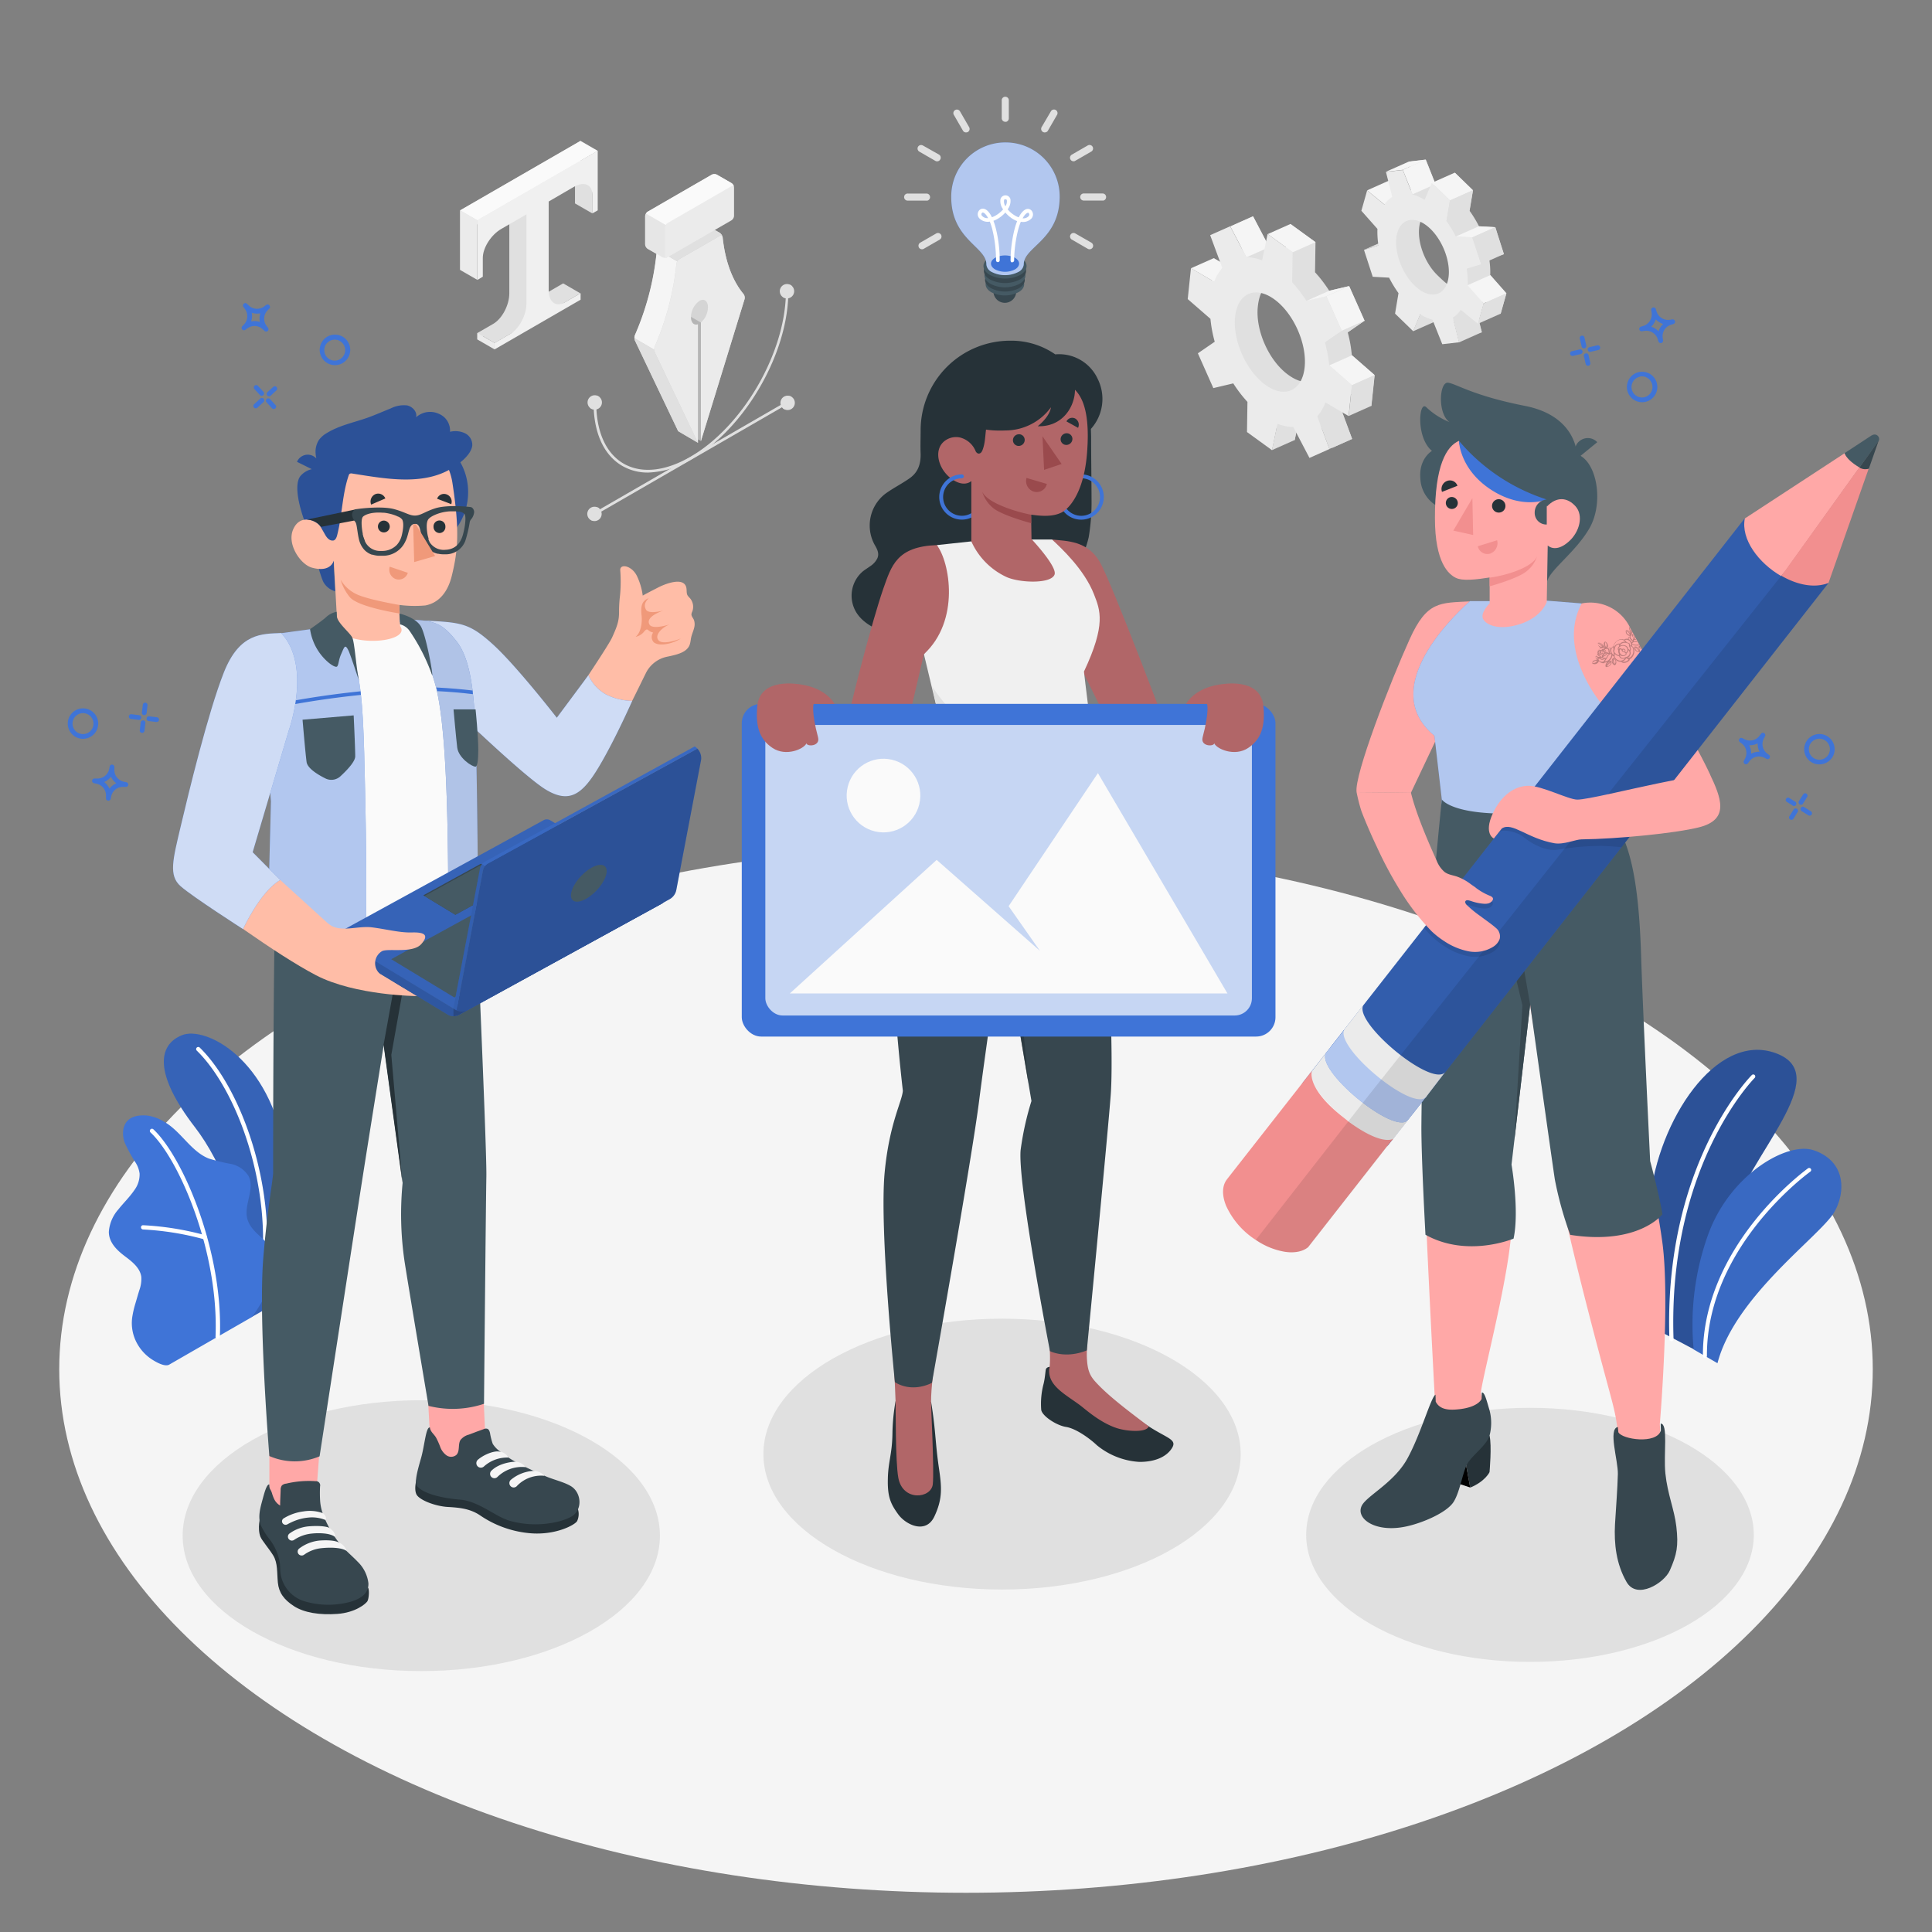 <svg xmlns="http://www.w3.org/2000/svg" viewBox="0 0 500 500"><rect x="0" y="0" width="500" height="500" fill="#808080" stroke="none"/><g id="freepik--Floor--inject-72"><ellipse id="freepik--floor--inject-72" cx="250" cy="354.36" rx="234.67" ry="135.49" style="fill:#f5f5f5"></ellipse></g><g id="freepik--Shadows--inject-72"><ellipse id="freepik--Shadow--inject-72" cx="109.03" cy="397.43" rx="61.76" ry="35.05" style="fill:#e0e0e0"></ellipse><ellipse id="freepik--shadow--inject-72" cx="395.96" cy="397.22" rx="57.92" ry="32.88" style="fill:#e0e0e0"></ellipse><ellipse id="freepik--shadow--inject-72" cx="259.33" cy="376.32" rx="61.76" ry="35.05" style="fill:#e0e0e0"></ellipse></g><g id="freepik--Plants--inject-72"><g id="freepik--plants--inject-72"><path d="M438.4,349.21l-11.85-6.27s-.9-18.12.51-32.47c2-20.18,17-43.61,32.53-37.9s-7.13,26.24-12.18,43.36S438.4,349.21,438.4,349.21Z" style="fill:#3F74D7"></path><path d="M438.4,349.21l-11.85-6.27s-.9-18.12.51-32.47c2-20.18,17-43.61,32.53-37.9s-7.13,26.24-12.18,43.36S438.4,349.21,438.4,349.21Z" style="opacity:0.3"></path><path d="M432.6,347.11h0a.53.53,0,0,0,.51-.55c-1.52-44.82,20.79-67.37,21-67.6a.52.52,0,0,0-.74-.74c-.23.22-22.87,23.1-21.33,68.38A.53.53,0,0,0,432.6,347.11Z" style="fill:#fff"></path><path d="M444.48,352.79l-6.16-3.56a68.92,68.92,0,0,1,3.82-29.91c5.71-15.49,20.46-23.94,27.25-21.63,8.29,2.82,8.34,10.75,5.32,16C471.16,319.81,449,335.37,444.48,352.79Z" style="fill:#3F74D7"></path><path d="M444.48,352.79l-6.16-3.56a68.92,68.92,0,0,1,3.82-29.91c5.71-15.49,20.46-23.94,27.25-21.63,8.29,2.82,8.34,10.75,5.32,16C471.16,319.81,449,335.37,444.48,352.79Z" style="opacity:0.1"></path><path d="M441.23,351.44h0a.52.52,0,0,0,.52-.53c-.12-28.35,26.5-47.5,26.76-47.69a.52.52,0,1,0-.6-.86c-.27.2-27.33,19.67-27.2,48.55A.52.52,0,0,0,441.23,351.44Z" style="fill:#fff"></path></g><g id="freepik--plants--inject-72"><path d="M65.18,340.82l7.7-4.4s3.69-20.36.93-37.86c-3.89-24.61-20.64-33.1-26.72-30.65s-7.52,9.73,3.47,23.95C57,300.25,65.38,318,65.18,340.82Z" style="fill:#3F74D7"></path><g style="opacity:0.15"><path d="M65.18,340.82l7.7-4.4s3.69-20.36.93-37.86c-3.89-24.61-20.64-33.1-26.72-30.65s-7.52,9.73,3.47,23.95C57,300.25,65.38,318,65.18,340.82Z"></path></g><path d="M68,331h-.08a.55.55,0,0,1-.47-.62c3.19-23-6.08-48.27-16.49-58.45a.55.55,0,1,1,.77-.78c10.6,10.36,20,36,16.81,59.38A.55.55,0,0,1,68,331Z" style="fill:#fff"></path><path d="M43.8,353.16c-1.21.7-3.72-.83-4.68-1.47a11.68,11.68,0,0,1-3.87-4.44,10.87,10.87,0,0,1-1-6.53,26.23,26.23,0,0,1,.82-3.48c.33-1.12.65-2.25,1-3.37a8.5,8.5,0,0,0,.5-3.41c-.3-2.3-2.34-3.92-4.21-5.32-2.06-1.54-4.2-3.57-4.19-6.35A9.79,9.79,0,0,1,30.63,313c1.33-1.68,2.9-3.17,4.1-4.94a6.8,6.8,0,0,0,1.4-4.32,7,7,0,0,0-.94-2.7,37.82,37.82,0,0,1-2.95-5.41c-.68-1.94-.58-4.36.94-5.75,1.24-1.14,3.09-1.3,4.78-1.19a11,11,0,0,1,4.44,1.57c4.41,2.45,6.93,7.68,11.61,9.56a46.9,46.9,0,0,0,5.67,1.39,7,7,0,0,1,4.67,3.2c1.72,3.43-1.47,7.66-.26,11.3,1.06,3.22,4.2,4.46,6,7.36a7,7,0,0,1,.82,4.22,20.23,20.23,0,0,1-1.78,7.13,50.84,50.84,0,0,1-3.91,6.43C65.1,340.89,44,353.05,43.8,353.16Z" style="fill:#3F74D7"></path><path d="M56.31,346.5h0a.55.55,0,0,1-.53-.57c.91-21.81-9.37-45.88-16.84-52.87a.55.55,0,0,1,0-.78.54.54,0,0,1,.77,0c7.62,7.13,18.11,31.6,17.19,53.71A.56.56,0,0,1,56.31,346.5Z" style="fill:#fff"></path><path d="M53,320.74l-.16,0a73.26,73.26,0,0,0-15.82-2.55.56.56,0,0,1-.53-.58.52.52,0,0,1,.57-.52,74.58,74.58,0,0,1,16.1,2.6.55.55,0,0,1,.37.68A.55.55,0,0,1,53,320.74Z" style="fill:#fff"></path></g></g><g id="freepik--Gears--inject-72"><g id="freepik--gears--inject-72"><g id="freepik--Gear--inject-72"><path d="M362.4,56.61l-1.87,3.09-1.64,2.35,2.26,7,.87,1.85c.71,1.42,4.35,4.37,5.26,5.62l-.35,2.09,4.68,4.55,1.84-4.38c1.08.67.62,2.61,1.65,2.88l4,4.87,4.37-.51-1.64-6.43a6.68,6.68,0,0,0,2.05-2l4.46,3.65,1.49-5.27-4.16-4.71a21.7,21.7,0,0,0-.27-4.28l3.78-1.17L387,58.8l-4.24-.24a29.72,29.72,0,0,0-2.43-4l.89-5.3-4.68-4.55-1.84,4.38a11.8,11.8,0,0,0-3.17-1.41L369,41.31l-4.37.51,1.64,6.44a6.57,6.57,0,0,0-2.05,2l-4.46-3.66-1.49,5.27Zm5.14,1c1.15-4,2.63-3.65,6.22-.16s5.23,10,4.09,14-2.27,3.25-5.86-.24S366.4,61.61,367.54,57.57Z" style="fill:#e0e0e0"></path><polygon points="368.96 41.31 363.05 43.95 365.57 50.28 371.49 47.65 368.96 41.31" style="fill:#f5f5f5"></polygon><polygon points="353.81 49.26 358.27 52.91 364.19 50.28 359.73 46.62 353.81 49.26" style="fill:#f5f5f5"></polygon><polygon points="352.97 64.68 356.75 63.52 362.67 60.89 358.89 62.05 352.97 64.68" style="fill:#e0e0e0"></polygon><polygon points="383.51 85.97 377.59 88.61 375.95 82.17 381.87 79.54 383.51 85.97" style="fill:#e0e0e0"></polygon><polygon points="365.69 85.74 371.61 83.11 373.45 78.73 367.53 81.36 365.69 85.74" style="fill:#e0e0e0"></polygon><path d="M356.48,59.24a21.7,21.7,0,0,0,.27,4.28L353,64.68l2.26,6.95,4.24.23a29.72,29.72,0,0,0,2.43,4l-.89,5.3,4.69,4.55,1.83-4.38a11.54,11.54,0,0,0,3.17,1.42l2.53,6.33,4.36-.5L376,82.17a6.57,6.57,0,0,0,2.05-2l4.46,3.65L384,78.53l-4.16-4.71a21.7,21.7,0,0,0-.27-4.28l3.78-1.16L381,61.43l-4.24-.23a29.12,29.12,0,0,0-2.43-4l.89-5.3-4.68-4.56-1.84,4.39a11.54,11.54,0,0,0-3.17-1.42L363.05,44l-4.37.5,1.64,6.44a6.57,6.57,0,0,0-2.05,2l-4.46-3.65-1.49,5.26Zm5.15,1c1.14-4,5-4.48,8.57-1s5.59,9.6,4.45,13.64-5,4.49-8.58,1S360.48,64.25,361.63,60.2Z" style="fill:#ebebeb"></path><polygon points="370.58 47.31 376.5 44.68 381.18 49.23 375.26 51.87 370.58 47.31" style="fill:#f5f5f5"></polygon><polygon points="381.18 49.23 380.29 54.53 374.37 57.17 375.26 51.87 381.18 49.23" style="fill:#e0e0e0"></polygon><polygon points="376.8 61.2 382.72 58.56 386.96 58.8 381.04 61.43 376.8 61.2" style="fill:#f5f5f5"></polygon><polygon points="386.96 58.8 389.22 65.74 383.3 68.38 381.04 61.43 386.96 58.8" style="fill:#e0e0e0"></polygon><polygon points="379.79 73.82 385.71 71.19 389.87 75.9 383.95 78.53 379.79 73.82" style="fill:#f5f5f5"></polygon><polygon points="382.46 83.8 388.38 81.17 389.87 75.9 383.95 78.53 382.46 83.8" style="fill:#e0e0e0"></polygon><polygon points="363.05 43.95 368.96 41.31 364.6 41.82 358.68 44.45 363.05 43.95" style="fill:#f5f5f5"></polygon></g><g id="freepik--gear--inject-72"><path d="M319.14,79.9a17.86,17.86,0,0,0,0,6.68l-3.27,2.27,4,9,3.71-.88a12.84,12.84,0,0,0,5.12,4.46l-.12,7.79,6.48,4.71,1.42-6.85a11.36,11.36,0,0,0,4.08.84l4.19,8,5.17-2.31-3.14-8.47a11.3,11.3,0,0,0,2.1-3.59l6,3.52.84-8-5.87-5.13A33.83,33.83,0,0,0,348.79,86l4.36-3-4-8.95L344,75.25a34.64,34.64,0,0,0-3.67-4.79l.12-7.79L334,58l-1.42,6.85a11.36,11.36,0,0,0-4.08-.84l-4.19-8-5.17,2.31,3.15,8.47a11.14,11.14,0,0,0-2.11,3.59l-6-3.52-.84,8Zm6.38-.52c.64-6.11,4.08-8,9.05-4.38s8.56,11.55,7.92,17.66-4.16,7.93-9.13,4.32S324.88,85.49,325.52,79.38Z" style="fill:#e0e0e0"></path><polygon points="318.4 58.58 324.28 55.96 328.47 63.97 322.59 66.58 318.4 58.58" style="fill:#f5f5f5"></polygon><polygon points="308.23 69.42 314.11 66.81 320.15 70.33 314.26 72.94 308.23 69.42" style="fill:#f5f5f5"></polygon><polygon points="329.19 116.49 335.07 113.88 336.49 107.03 330.61 109.65 329.19 116.49" style="fill:#e0e0e0"></polygon><polygon points="349.93 113.58 344.05 116.19 340.9 107.72 346.79 105.1 349.93 113.58" style="fill:#e0e0e0"></polygon><path d="M313.26,82.51a33.94,33.94,0,0,0,1.11,5.93l-4.36,3,4,9,5.16-1.22a34.05,34.05,0,0,0,3.67,4.79l-.12,7.8,6.48,4.7,1.42-6.84a11.36,11.36,0,0,0,4.08.84l4.19,8,5.17-2.3-3.15-8.47a11.14,11.14,0,0,0,2.11-3.59l6,3.52.84-8L344,94.56a33.94,33.94,0,0,0-1.11-5.93l4.35-3-4-9-5.16,1.22a34.05,34.05,0,0,0-3.67-4.79l.12-7.8-6.48-4.7-1.42,6.84a11.36,11.36,0,0,0-4.08-.84l-4.19-8-5.17,2.3,3.14,8.47a11.51,11.51,0,0,0-2.11,3.59l-6-3.52-.84,8Zm6.38-.51c.64-6.11,5.19-8.14,10.16-4.53s8.48,11.49,7.84,17.6-5.19,8.14-10.16,4.53S319,88.11,319.64,82Z" style="fill:#ebebeb"></path><polygon points="344 75.25 338.12 77.86 343.27 76.65 349.16 74.03 344 75.25" style="fill:#f5f5f5"></polygon><rect x="344.99" y="74.92" width="6.44" height="9.81" transform="translate(-2.39 148.36) rotate(-23.97)" style="fill:#f5f5f5"></rect><polygon points="353.15 82.99 347.26 85.61 342.91 88.63 348.79 86.02 353.15 82.99" style="fill:#e0e0e0"></polygon><polygon points="349.9 91.94 344.02 94.56 349.89 99.69 355.77 97.07 349.9 91.94" style="fill:#f5f5f5"></polygon><polygon points="355.77 97.07 349.89 99.69 349.05 107.65 354.93 105.03 355.77 97.07" style="fill:#e0e0e0"></polygon><polygon points="328.09 60.58 333.97 57.96 340.45 62.67 334.57 65.28 328.09 60.58" style="fill:#f5f5f5"></polygon></g></g></g><g id="freepik--light-bulb--inject-72"><g id="freepik--Idea--inject-72"><g id="freepik--Light--inject-72"><path d="M263,75.47a2.95,2.95,0,1,1-2.93-3A2.94,2.94,0,0,1,263,75.47Z" style="fill:#37474f"></path><path d="M256.53,75.62c-1.94-1.14-1.93-3,0-4.08a7.81,7.81,0,0,1,7.06,0c1.95,1.13,1.93,3,0,4.07A7.8,7.8,0,0,1,256.53,75.62Z" style="fill:#455a64"></path><path d="M256.43,74.56c-2-1.18-2-3.06,0-4.21a8,8,0,0,1,7.28.05c2,1.17,2,3,0,4.2A8,8,0,0,1,256.43,74.56Z" style="fill:#37474f"></path><path d="M256.33,73.46c-2.07-1.21-2.06-3.15,0-4.33a8.28,8.28,0,0,1,7.51,0c2.06,1.21,2.05,3.15,0,4.33A8.26,8.26,0,0,1,256.33,73.46Z" style="fill:#455a64"></path><path d="M256.22,72.33c-2.13-1.25-2.12-3.25,0-4.47a8.55,8.55,0,0,1,7.74,0c2.13,1.25,2.12,3.25,0,4.47A8.53,8.53,0,0,1,256.22,72.33Z" style="fill:#37474f"></path><path d="M256.15,71.14c-2.18-1.27-2.16-3.31,0-4.55a8.73,8.73,0,0,1,7.9,0c2.17,1.27,2.16,3.31,0,4.56A8.71,8.71,0,0,1,256.15,71.14Z" style="fill:#455a64"></path><path d="M260.3,36.86a14,14,0,0,0-14.12,14c-.06,11.14,9.12,13,9.09,17.53a2.4,2.4,0,0,0,1.4,2,7.58,7.58,0,0,0,6.85,0,2.4,2.4,0,0,0,1.43-2h0c0-4.49,9.23-6.29,9.29-17.42A14,14,0,0,0,260.3,36.86Z" style="fill:#3F74D7"></path><g style="opacity:0.6"><path d="M260.3,36.86a14,14,0,0,0-14.12,14c-.06,11.14,9.12,13,9.09,17.53a2.4,2.4,0,0,0,1.4,2,7.58,7.58,0,0,0,6.85,0,2.4,2.4,0,0,0,1.43-2h0c0-4.49,9.23-6.29,9.29-17.42A14,14,0,0,0,260.3,36.86Z" style="fill:#fff"></path></g><path d="M257.53,69.72c-1.42-.83-1.41-2.16,0-3a5.7,5.7,0,0,1,5.15,0c1.42.83,1.41,2.16,0,3A5.65,5.65,0,0,1,257.53,69.72Z" style="fill:#3F74D7"></path><path d="M262,67.92a.48.48,0,0,1-.47-.47,34.32,34.32,0,0,1,1-8,17.83,17.83,0,0,1,.71-2.23,6.46,6.46,0,0,1-1.21-.6A8.09,8.09,0,0,1,260.19,55a8.37,8.37,0,0,1-1.87,1.56,6.38,6.38,0,0,1-1.22.58,18.76,18.76,0,0,1,.68,2.24,34,34,0,0,1,.94,8,.48.48,0,0,1-.49.46.47.47,0,0,1-.46-.49,34,34,0,0,0-.91-7.77,15.23,15.23,0,0,0-.7-2.23,3,3,0,0,1-2.65-.79,1.53,1.53,0,0,1-.19-2,1.25,1.25,0,0,1,1.3-.53c.75.15,1.47.92,2.09,2.19a5.54,5.54,0,0,0,1.11-.53,7.46,7.46,0,0,0,1.79-1.51,3.51,3.51,0,0,1-.68-2.68,1.34,1.34,0,0,1,2.56,0,3.54,3.54,0,0,1-.71,2.67,7,7,0,0,0,1.77,1.54,5.3,5.3,0,0,0,1.1.54c.63-1.26,1.37-2,2.12-2.17a1.28,1.28,0,0,1,1.29.55,1.54,1.54,0,0,1-.21,2,3,3,0,0,1-2.66.76,16.05,16.05,0,0,0-.73,2.22,33.83,33.83,0,0,0-1,7.76.48.48,0,0,1-.47.49ZM254.36,55c-.08,0-.17,0-.28.18-.23.31,0,.66.13.75a1.87,1.87,0,0,0,1.52.52c-.5-.93-1-1.38-1.3-1.44Zm10.27,1.5a1.91,1.91,0,0,0,1.52-.49c.09-.1.37-.44.14-.76s-.24-.19-.34-.17C265.63,55.17,265.14,55.61,264.63,56.53Zm-4.42-4.94a.33.33,0,0,0-.37.25,2.29,2.29,0,0,0,.36,1.56,2.27,2.27,0,0,0,.37-1.55C260.53,51.69,260.45,51.59,260.21,51.59Z" style="fill:#fff"></path></g><path d="M260.41,31.52a.93.93,0,0,1-.24,0,.92.92,0,0,1-.92-.92V25.86a.92.92,0,0,1,1.83,0v4.78A.92.92,0,0,1,260.41,31.52Z" style="fill:#e0e0e0"></path><path d="M250.22,34.25a.92.92,0,0,1-1-.42l-2.39-4.14a.92.92,0,0,1,1.59-.92l2.39,4.14a.92.92,0,0,1-.33,1.25A1,1,0,0,1,250.22,34.25Z" style="fill:#e0e0e0"></path><path d="M242.76,41.72a.91.91,0,0,1-.7-.09l-4.14-2.39a.92.92,0,0,1-.34-1.25.93.93,0,0,1,1.26-.34L243,40a.92.92,0,0,1,.34,1.25A.9.9,0,0,1,242.76,41.72Z" style="fill:#e0e0e0"></path><path d="M240,51.92a.93.93,0,0,1-.24,0H235a.92.92,0,1,1,0-1.83h4.78a.92.92,0,0,1,.92.91A.93.93,0,0,1,240,51.92Z" style="fill:#e0e0e0"></path><path d="M282.22,64.48a.92.92,0,0,1-.7-.09L277.38,62a.92.92,0,0,1-.33-1.25.9.9,0,0,1,1.25-.33l4.14,2.38a.93.93,0,0,1,.34,1.26A.94.94,0,0,1,282.22,64.48Z" style="fill:#e0e0e0"></path><path d="M238.37,64.48a.91.91,0,0,0,.7-.09L243.21,62a.91.91,0,1,0-.92-1.58l-4.14,2.38a.94.94,0,0,0-.33,1.26A.92.92,0,0,0,238.37,64.48Z" style="fill:#e0e0e0"></path><path d="M285.59,51.9a1,1,0,0,1-.24,0h-4.78a.92.92,0,1,1,0-1.83h4.78a.91.91,0,0,1,.91.91A.92.92,0,0,1,285.59,51.9Z" style="fill:#e0e0e0"></path><path d="M278.08,41.71a.92.92,0,0,1-.71-1.68l4.14-2.39a.91.91,0,1,1,.92,1.58l-4.14,2.39A1,1,0,0,1,278.08,41.71Z" style="fill:#e0e0e0"></path><path d="M270.61,34.24a.87.87,0,0,1-.7-.09.92.92,0,0,1-.34-1.25L272,28.76a.92.92,0,0,1,1.59.92l-2.39,4.14A.88.88,0,0,1,270.61,34.24Z" style="fill:#e0e0e0"></path></g></g><g id="freepik--pen-tool-icon--inject-72"><g id="freepik--pen-tool--inject-72"><path d="M192.69,77.43,181.4,114.14l-.77-.45v.9l-5.12-3L164.34,88.18a2,2,0,0,1,0-1.43,71.33,71.33,0,0,0,5.62-21.44,1.69,1.69,0,0,1,.75-1.18l10.44-6a1.5,1.5,0,0,1,1.37,0l3.75,2.17a1.71,1.71,0,0,1,.76,1.17c.7,6.54,2.7,11.38,5.41,14.64A1.6,1.6,0,0,1,192.69,77.43Z" style="fill:#e0e0e0"></path><path d="M192.69,77.43,181.4,114.14l-.77-.45v.9l-5.12-3L164.34,88.18a2,2,0,0,1,0-1.43,71.33,71.33,0,0,0,5.62-21.44,1.69,1.69,0,0,1,.75-1.18l10.44-6a1.5,1.5,0,0,1,1.37,0l3.75,2.17a1.71,1.71,0,0,1,.76,1.17c.7,6.54,2.7,11.38,5.41,14.64A1.6,1.6,0,0,1,192.69,77.43Z" style="opacity:0.05"></path><path d="M192.69,77.43,181.4,114.14V83.47a5.46,5.46,0,0,0,1.82-3.94c0-1.62-1-2.37-2.2-1.66a5.25,5.25,0,0,0-2.2,4.21c0,1.44.78,2.19,1.81,1.84v30.67L169.45,91.13a2,2,0,0,1,0-1.43,71.62,71.62,0,0,0,5.62-21.44,1.71,1.71,0,0,1,.75-1.18l10.44-6a.47.47,0,0,1,.76.39c.7,6.54,2.7,11.38,5.41,14.64A1.6,1.6,0,0,1,192.69,77.43Z" style="fill:#ebebeb"></path><path d="M175.26,67.66a1.44,1.44,0,0,0-.21.6,71.62,71.62,0,0,1-5.62,21.44,2,2,0,0,0-.12.79l-5.12-3a1.91,1.91,0,0,1,.12-.78,71.4,71.4,0,0,0,5.62-21.44,1.64,1.64,0,0,1,.21-.61Z" style="fill:#f5f5f5"></path><path d="M187,61.33a.46.46,0,0,0-.74-.28l-10.44,6a1.6,1.6,0,0,0-.54.58l-5.12-3a1.56,1.56,0,0,1,.54-.57l10.44-6a1.5,1.5,0,0,1,1.37,0l3.75,2.17A1.76,1.76,0,0,1,187,61.33Z" style="fill:#e0e0e0"></path><path d="M167.63,54.77l16.54-9.55a1.5,1.5,0,0,1,1.37,0l3.75,2.16a1.51,1.51,0,0,1,.68,1.18v7.29a1.49,1.49,0,0,1-.68,1.18l-16.54,9.55a1.48,1.48,0,0,1-1.36,0l-3.76-2.16a1.54,1.54,0,0,1-.68-1.19V56A1.5,1.5,0,0,1,167.63,54.77Z" style="fill:#ebebeb"></path><path d="M190,48.46c-.05-.36-.34-.49-.68-.29l-16.54,9.55a1.39,1.39,0,0,0-.48.51l-5.12-2.95a1.4,1.4,0,0,1,.48-.51l16.54-9.55a1.5,1.5,0,0,1,1.37,0l3.75,2.16A1.59,1.59,0,0,1,190,48.46Z" style="fill:#fafafa"></path><path d="M172.64,66.64h-.06a.05.05,0,0,1,0,0l-.07,0-.08,0h-.06l-.11,0a1.43,1.43,0,0,1-.83-.16l-3.76-2.16a1.53,1.53,0,0,1-.68-1.18V56a1.4,1.4,0,0,1,.2-.67l5.12,2.95a1.3,1.3,0,0,0-.2.67v7.29c0,.31.15.49.38.49l.09,0Z" style="fill:#e6e6e6"></path><path d="M180.63,114.59l-5.12-3L164.34,88.18a1.83,1.83,0,0,1-.15-.65l5.12,3a1.88,1.88,0,0,0,.14.65Z" style="fill:#e0e0e0"></path><path d="M181.4,83.47v30.67l-.77-.45V83.92c-1,.35-1.81-.4-1.81-1.84V82Z" style="opacity:0.15"></path><path d="M205.05,74.65c0-.83-.59-1.17-1.31-.75a2.87,2.87,0,0,0-1.31,2.26c0,.67.39,1,.92.9-.74,15.41-11.52,33.56-24.68,41.16C172.14,122,166,122.61,161.42,120c-4.34-2.5-6.83-7.65-7.09-14.57a2.93,2.93,0,0,0,.93-2c0-.83-.59-1.17-1.31-.75a2.87,2.87,0,0,0-1.3,2.26c0,.71.42,1.06,1,.88.35,7,2.95,12.19,7.42,14.77a13.18,13.18,0,0,0,6.66,1.71A22.94,22.94,0,0,0,179,118.82c13.46-7.77,24.47-26.43,25-42.14A3,3,0,0,0,205.05,74.65Z" style="fill:#e0e0e0"></path><path d="M203.74,102.71a2.88,2.88,0,0,0-1.25,1.83l-47.3,27.3c-.17-.51-.65-.67-1.24-.33a2.87,2.87,0,0,0-1.3,2.26c0,.83.58,1.17,1.3.75a2.89,2.89,0,0,0,1.27-1.89l47.27-27.29c.15.55.65.73,1.25.38a2.89,2.89,0,0,0,1.31-2.26C205.05,102.63,204.46,102.29,203.74,102.71Z" style="fill:#e0e0e0"></path><path d="M155.78,104.14a1.86,1.86,0,1,1-1.86-1.85A1.86,1.86,0,0,1,155.78,104.14Z" style="fill:#e0e0e0"></path><path d="M155.71,133a1.86,1.86,0,1,1-1.86-1.86A1.86,1.86,0,0,1,155.71,133Z" style="fill:#e0e0e0"></path><path d="M205.7,104.26a1.86,1.86,0,1,1-1.85-1.86A1.85,1.85,0,0,1,205.7,104.26Z" style="fill:#e0e0e0"></path><path d="M205.53,75.37a1.86,1.86,0,1,1-1.86-1.86A1.85,1.85,0,0,1,205.53,75.37Z" style="fill:#e0e0e0"></path></g></g><g id="freepik--text-icon--inject-72"><g id="freepik--text-icon--inject-72"><path d="M150.24,36.46V51.87l-1.4.79V47.8c0-2.62-2.14-3.52-4.77-2l-6.54,3.78v23c0,3,1.86,4.43,4.15,3.11l4.07-2.35,0,0,4.45,2.57L128,88.75,125,87l-1.45.84V86.18l4.11-2.37c2.29-1.33,4.15-4.86,4.15-7.9v-23l-6.54,3.78c-2.63,1.52-4.77,4.87-4.77,7.49V69l-1.4.83V54.44Z" style="fill:#e0e0e0"></path><polygon points="153.29 55.23 148.84 52.66 148.84 44.97 153.29 45.82 153.29 55.23" style="fill:#e0e0e0"></polygon><path d="M154.69,39V54.44l-1.4.79V50.36c0-2.62-2.14-3.51-4.77-2L142,52.15v23c0,3,1.86,4.43,4.15,3.11l4.11-2.37v1.67L128,90.42V88.75l4.1-2.37c2.29-1.33,4.15-4.86,4.15-7.9v-23l-6.54,3.78c-2.63,1.52-4.76,4.87-4.76,7.49v4.86l-1.4.84V57Z" style="fill:#f0f0f0"></path><polygon points="150.24 36.46 154.69 39.03 123.53 57.01 119.08 54.44 150.24 36.46" style="fill:#fafafa"></polygon><polygon points="119.08 54.44 123.53 57.01 123.53 72.43 119.08 69.86 119.08 54.44" style="fill:#ebebeb"></polygon><polygon points="123.53 86.18 127.99 88.75 127.99 90.42 123.53 87.85 123.53 86.18" style="fill:#ebebeb"></polygon></g></g><g id="freepik--character-3--inject-72"><g id="freepik--Character--inject-72"><path d="M351.08,205c-.63-4.38,8.66-28.37,13.76-39.63,4.47-9.88,7.86-9.31,15.58-9.74l.17,16.94-15.45,32.61" style="fill:#ffa8a7"></path><path d="M399.77,155.41l9.58.76c-2.17,12.84,6.23,25.08,6.23,25.08l-5.7,17.58c.15,2.33,6.91,10.43,9.93,20.78-7,9.42-35.57,12.73-46.83,4.46.06-5.78-.18-13.8.16-17.17l-1.91-16.5c-14.11-11.58,2.92-29.22,9.19-34.82h5.87Z" style="fill:#3F74D7"></path><path d="M399.77,155.41l9.58.76c-2.17,12.84,6.23,25.08,6.23,25.08l-5.7,17.58c.15,2.33,6.91,10.43,9.93,20.78-7,9.42-35.57,12.73-46.83,4.46.06-5.78-.18-13.8.16-17.17l-1.91-16.5c-14.11-11.58,2.92-29.22,9.19-34.82h5.87Z" style="fill:#fff;opacity:0.6"></path><path d="M429.56,368.54s2.73-32,.64-47.14c-1.79-13-3.89-18.44-4.27-21.4,0,0-3.21-30.6-3.48-56.61-.12-12.34-1.2-25.89-10.45-40.13l-.33-.56c-.63,4.79-7.86,8.11-14.39,9.06-6.28.91-14.19-.09-23.68-3-1.68,12.39-3.28,35.95-4.85,61.63-.77,12.55-.22,23.07-.16,31.12.08,10.92,2.69,59.51,2.69,59.51l0,1.8c0,2-.43,3.39-1.72,6.6a38.64,38.64,0,0,1-6.83,11.31c-.91,1-7.2,6.48-8,7.65-2.7,3.16,2.89,4.93,7.05,4.38,4.39-.59,11.2-2.25,13.13-4.93,1.29-1.77,2.26-8,3.58-9.81,4.46-6.09,6.3-8.7,6.33-10.65.06-3.51-1.15-4.9-1.58-6.88.36-4.15,7.83-31.88,8-43.95.07-5.75-1.54-15.9-1.54-15.9l6-42.13c2,11.72,6,38.16,7.42,46.57,1.93,11.58,8.52,36.93,12.66,52.26,1.55,5.76,2.31,8.33,2.77,12.11l.13,1.35c.1,1.72.84,20,1.52,23.89,1.42,8.06,8.59,7,9.74.53,1-5.56-.25-22.74-.28-24.85Z" style="fill:#ffa8a7"></path><path d="M429.79,368.43c2,0,.69,7.86,1.21,12.9.56,5.4,2.33,9.34,2.84,13.77.58,5.06.13,7.18-1.69,11.33-1.41,3.24-8.5,7.67-11.19,3s-3.27-9.9-3-14.94c.32-5.21.63-9,.74-13,.09-3.49-2.6-11.69,0-12.19l.13,1.36c.94,1.88,9.92,3.18,11-.44Z" style="fill:#37474f"></path><path d="M385.49,371.55c.62,2.52,0,9.44,0,9.44s-1.1,2.39-5,4l-1.75-9.62Z" style="fill:#263238"></path><polygon points="380.48 384.96 371.9 382.15 369.83 374.53 379.47 379.41 380.48 384.96"></polygon><path d="M371.56,362.74l-.05-1.8c-1.16.57-3.73,10-7.2,16.39-3.16,5.88-9.44,9.16-11.48,11.72-2.72,3.42,2.57,7.83,11.08,6,4.22-.9,10.61-3.6,12.34-6.45s2.32-8.08,3.74-10.17,4.78-4.51,5.5-6.89a13,13,0,0,0,0-6.58c-.67-2.17-1.25-4.79-2-4.56l-.05,1.65c-.57,1.16-2.62,2.51-6.92,2.75C374.47,364.92,372.49,364.6,371.56,362.74Z" style="fill:#37474f"></path><path d="M373.14,206.9s2.6,4.2,19.6,3.61,18.91-7.89,18.91-7.89a94.07,94.07,0,0,1,8.16,13.52c3,6.51,4.44,16.3,4.9,31s2.35,53.35,2.35,53.35,2.42,8.93,3.18,13.78c0,0-6.23,8.06-23.86,5.31a90.78,90.78,0,0,1-4-14.4C401.47,299.11,396,260,396,260l-4.82,41.4s2.08,11.87.53,19.15c0,0-11.94,5.06-22.8-1,0,0-1.13-20.48-1.05-28.53.08-9.45.26-17.7,1.44-38.89C370.14,236.21,373.14,206.9,373.14,206.9Z" style="fill:#455a64"></path><path d="M396,260l-4.64-26.71s-6,0-12.22-5.85c0,0,1.1,6,9.2,9.08L394,260.17l-2.12,35.19Z" style="fill:#37474f"></path><path d="M409.35,156.17a11.38,11.38,0,0,1,12.38,6c2.26,4.53,17.32,30.57,20.62,37.81.9,2-2.72,13.52-8.88,10.33s-18.41-27.44-18.41-27.44S402.55,168.77,409.35,156.17Z" style="fill:#ffa8a7"></path><g style="opacity:0.25"><path d="M423.06,167.32a.07.07,0,0,0-.06.07s0,0,0,0a1.07,1.07,0,0,0,.3,1,1.16,1.16,0,0,0,.83.37.65.65,0,0,0,.2,0,.06.06,0,0,0,.06,0s0,0,0,0h0a1.08,1.08,0,0,0-.28-1A1.19,1.19,0,0,0,423.06,167.32Zm.29.83a1.54,1.54,0,0,1-.16-.53v-.05l.16.11a1.51,1.51,0,0,1,.44.36,2.55,2.55,0,0,1,.26.38l.09.15A.92.92,0,0,1,423.35,168.15Zm.06-.64a.73.73,0,0,1,.54.24,1.08,1.08,0,0,1,.22.5A1.87,1.87,0,0,0,423.41,167.51Z"></path><path d="M424.7,167.63a1.2,1.2,0,0,1-.37-.15l.25-.06-.09-.17-.07,0,.06,0-.11-.2a1,1,0,0,0-.32.35.1.1,0,0,0,.05.12h0a.84.84,0,0,0,.72.37C424.78,167.79,424.74,167.71,424.7,167.63Z"></path><path d="M415.57,172.57a0,0,0,0,0,0,0v.06l0,0h.17a1.5,1.5,0,0,0,1.13-.63.83.83,0,0,0,.14-.85h0a.11.11,0,0,0-.09-.11h-.1a1.44,1.44,0,0,0-1.07.57,1,1,0,0,0-.22.89h0Zm1.33-1.19a1.24,1.24,0,0,1-.35.78,1.2,1.2,0,0,1-.7.33,5.23,5.23,0,0,1,.41-.55,5.93,5.93,0,0,1,.53-.47Zm-.91.43a1.19,1.19,0,0,1,.75-.51,3.49,3.49,0,0,0-.93.86A1.3,1.3,0,0,1,416,171.81Z"></path><path d="M417.59,170.27a0,0,0,0,0,0,0,.07.07,0,0,0-.09,0,1.08,1.08,0,0,0-.35,1,1.16,1.16,0,0,0,.68.88h.09a.07.07,0,0,0,.06,0,1,1,0,0,0,.3-.91A1.29,1.29,0,0,0,417.59,170.27Zm-.26.83a.83.83,0,0,1,.07-.32,2.21,2.21,0,0,0,.26,1A1,1,0,0,1,417.33,171.1Zm.58.73-.06-.14a1.91,1.91,0,0,1-.19-.5,2.17,2.17,0,0,1,0-.44,1.13,1.13,0,0,0,0-.26,1.26,1.26,0,0,1,.43.59A1,1,0,0,1,417.91,171.83Z"></path><path d="M415.18,171.44h0a1.86,1.86,0,0,1,.33,0,1.61,1.61,0,0,0,.48-.08,1.89,1.89,0,0,0,.8-.61,2.25,2.25,0,0,0,.49-1.13,1.74,1.74,0,0,0,.38.29,1.59,1.59,0,0,0,.22.55,1.86,1.86,0,0,0,1.55.8l.16,0a.77.77,0,0,0,.64.3h0a1.93,1.93,0,0,0,1.51-.72.37.37,0,0,0,0-.27,1.13,1.13,0,0,0,.4-.18,2.56,2.56,0,0,0,.72-2.59,1.08,1.08,0,0,0-.48-.58,1,1,0,0,0,0-.42,2.09,2.09,0,0,0,1.15.27h.29a1.8,1.8,0,0,0,.39-.08l-.12-.22a2.09,2.09,0,0,1-.52.09h-.11a1.94,1.94,0,0,1-1.06-.24h0c.06-.55.86-.5,1.34-.46l-.12-.22a2,2,0,0,0-.55,0,2.3,2.3,0,0,0-.28.06.59.59,0,0,1,0-.14.52.52,0,0,1,.1-.18.57.57,0,0,1,.36-.11l.17,0-.12-.2-.09,0a1.37,1.37,0,0,0-.28.05,1.12,1.12,0,0,1,.27-.26c-.17-.32-.34-.62-.5-.91a.51.51,0,0,0,0,.13,1,1,0,0,0,.36.62h0a.42.42,0,0,1-.44-.57.5.5,0,0,1,.11-.19l-.13-.23a.86.86,0,0,0-.13.2,1,1,0,0,0-.29.09,1.07,1.07,0,0,1,.29-.54l-.15-.28v0a.15.15,0,0,1,0-.06q-.19-.35-.33-.63a3.38,3.38,0,0,0,.2.72,1.26,1.26,0,0,1-.33-1c-.05-.1-.11-.21-.15-.3l0,0a1.16,1.16,0,0,0-.07.42,1.49,1.49,0,0,0,.52,1.07s-.05.11-.08.16a1.13,1.13,0,0,0-1.31-.72.06.06,0,0,0,0,.06v0a1.05,1.05,0,0,0,.29,1,1.19,1.19,0,0,0,.84.38h.05l-.06.1a.86.86,0,0,0-.48.31.58.58,0,0,0-.1.4,1,1,0,0,0-1,.15l-.3-.1a1.92,1.92,0,0,0-1.52.41,2.21,2.21,0,0,0-.92,1.37,1.19,1.19,0,0,0-.58.59.56.56,0,0,0-.44-.22h0a.81.81,0,0,0-.56.22h-.09a1,1,0,0,0,.22-.82,1.25,1.25,0,0,0-.67-.93,0,0,0,0,1,0,0,.07.07,0,0,0-.1,0,1.06,1.06,0,0,0-.34,1,1.08,1.08,0,0,0,.26.55l-.2,0h0a1.4,1.4,0,0,0-.56-1,1.08,1.08,0,0,0-1-.23h0a0,0,0,0,1,0,0s0,0,0,0h0a1.52,1.52,0,0,0,.69,1.28.9.9,0,0,0,.24.12h0l-.21.1a1.52,1.52,0,0,0-.81.84.5.5,0,0,0,.11.37.74.74,0,0,0-.26.24.6.6,0,0,0-.07.35.57.57,0,0,0-.25.37.52.52,0,0,0,.14.46s.1.07.15.11l.09.05a1.09,1.09,0,0,1,.1.11,1.16,1.16,0,0,0-.78.05,1,1,0,0,0-.6.78,0,0,0,0,0,0,0l0,0a.12.12,0,0,0,.05.09,1,1,0,0,0,.59.18,1.15,1.15,0,0,0,.44-.09,1.13,1.13,0,0,0,.67-.73h0a1.63,1.63,0,0,0,.51.42,1.42,1.42,0,0,0,.62.16.87.87,0,0,0,.44-.13Zm5.89-7.57a1.47,1.47,0,0,1-.16-.53v-.05l.15.11a1.55,1.55,0,0,1,.45.36,1.92,1.92,0,0,1,.25.38,1.3,1.3,0,0,0,.1.15A.88.88,0,0,1,421.07,163.87Zm.06-.64a.84.84,0,0,1,.54.24,1.08,1.08,0,0,1,.22.5A2,2,0,0,0,421.13,163.23Zm-.9,5.56c.27.08.44.19.48.31a.24.24,0,0,1,0,.24.9.9,0,0,1-.62.26h0a1,1,0,0,1-.84-.63,1,1,0,0,1-.08-.62c0-.22.1-.29.26-.29h0c.17,0,.19.06.24.18a1.17,1.17,0,0,1,0,.11A.76.76,0,0,0,420.23,168.79Zm-.31-.6c.16-.08.32-.16.47,0a.23.23,0,0,1,.1.26.26.26,0,0,1-.09.16l0,.05-.12,0a.83.83,0,0,1-.33-.39Zm0,1.61h.14a1.12,1.12,0,0,0,.81-.36.43.43,0,0,0,.06-.37,1,1,0,0,0,.49-.81,1,1,0,0,1,.31.95,1.13,1.13,0,0,1-.91.82l-.24.09a1.19,1.19,0,0,1-.74.13.74.74,0,0,1-.62-.75A1,1,0,0,0,420,169.8Zm1.83-1.55a1,1,0,0,0-.31-.27h-.05a.66.66,0,0,0,0-.14,1.22,1.22,0,0,0-1-.85,1.79,1.79,0,0,0-1.12.13,1,1,0,0,1,.41-.56,1.65,1.65,0,0,1,1.41-.1l.1,0a.74.74,0,0,1,.33.17.84.84,0,0,1,.07.32,1,1,0,0,0,0,.25l.09.24A.9.9,0,0,1,421.79,168.25Zm-1.77-1.1h0a1.09,1.09,0,0,1,1.19.85.83.83,0,0,1-.34.86.57.57,0,0,0-.27-.16.35.35,0,0,0,.09-.17.51.51,0,0,0-.14-.5.61.61,0,0,0-.45-.14.47.47,0,0,0-.3.14l-.05-.09a.44.44,0,0,0-.26-.17.42.42,0,0,0-.46.12.75.75,0,0,0-.09.15.71.71,0,0,1,.11-.44A1.18,1.18,0,0,1,420,167.15Zm-1,.15h0l-.06.05a.8.8,0,0,0-.1,1,1.33,1.33,0,0,0,.05.61,1.07,1.07,0,0,0,.16.32.56.56,0,0,0-.08.27,1.82,1.82,0,0,1-1-.6c-.25-.27-.17-.52-.09-.81,0,0,0-.1.05-.15l0-.14a1.34,1.34,0,0,1,.48-.87,1.09,1.09,0,0,1,.7-.18A.83.83,0,0,0,419,167.3Zm-.34,3.5a1.51,1.51,0,0,1-.76-.89,1.71,1.71,0,0,1,0-.45,1.22,1.22,0,0,0,0-.27,1.72,1.72,0,0,0,1.13.61h0a.94.94,0,0,0,.35.48,1,1,0,0,0,.62.2,1.8,1.8,0,0,0,.56-.11A1.41,1.41,0,0,1,418.68,170.8Zm2.29.3a1.45,1.45,0,0,1-1.09.06,1.38,1.38,0,0,0,1-.83v0a1.19,1.19,0,0,0,.63.23A1,1,0,0,1,421,171.1Zm1.56-3.53a2.06,2.06,0,0,1-.6,2.56,1.07,1.07,0,0,1-.73.05.87.87,0,0,0,.49-.24,1.73,1.73,0,0,0,.36-.84,1.23,1.23,0,0,0-.12-.63c.32-.31.14-.85.08-1s-.05-.16-.07-.23A.87.87,0,0,1,422.53,167.57Zm-.51-2.7a.74.74,0,0,1,.42-.55,1,1,0,0,0,0,.16.73.73,0,0,0,.39.57l.07,0a.82.82,0,0,0-.25.73,1.22,1.22,0,0,1-.15-.17,1.24,1.24,0,0,0-.14-.18l-.13-.11A.42.42,0,0,1,422,164.87Zm-.42.1a.48.48,0,0,1,.17-.12,1,1,0,0,0,0,.18.58.58,0,0,0,.27.46l.1.08a2.61,2.61,0,0,1,.17.2.76.76,0,0,0,.31.25.75.75,0,0,0-.27.26,2.1,2.1,0,0,0-.78-.86h0A.4.4,0,0,1,421.6,165Zm.3,1.1a1.53,1.53,0,0,1,.3,1,1.55,1.55,0,0,0-.31,0h0l0-.11s0-.08,0-.11a.48.48,0,0,0-.09-.26.52.52,0,0,0-.27-.2,4.42,4.42,0,0,0-.51-.16,1.73,1.73,0,0,0-.52-.58A1.27,1.27,0,0,1,421.9,166.07Zm-3.7.16a2,2,0,0,1,1.6-.68,1.2,1.2,0,0,1,.83.56,1.48,1.48,0,0,0-.75.08,1.42,1.42,0,0,0-.6.44c-.16-.13-.42-.06-.57,0a1.37,1.37,0,0,0-.95,1v0A1.47,1.47,0,0,1,418.2,166.23Zm-.73,1.17a1.34,1.34,0,0,0,.18.58,1.07,1.07,0,0,0,0,.94,1.28,1.28,0,0,1,0,.39c0,.08,0,.17,0,.26l-.13-.17a1.42,1.42,0,0,1-.49-1A1.33,1.33,0,0,1,417.47,167.4Zm-.39,1.89h0a1.94,1.94,0,0,1-.56,1.34,1.53,1.53,0,0,1-.89.52l-.21,0h-.06l.1-.14c.16-.22.33-.45.47-.69.05-.08.1-.18.14-.26a2.79,2.79,0,0,1,.26-.45,1.05,1.05,0,0,1,.67-.36Zm-2.29-.36h0a.28.28,0,0,0,.23-.21.41.41,0,0,0-.11-.33.42.42,0,0,1,.23.19,1,1,0,0,1,.08.33.5.5,0,0,0,0,.12.66.66,0,0,0-.17.12.78.78,0,0,0-.35-.14l-.11,0a.23.23,0,0,1-.17-.12.22.22,0,0,1,0-.19c0-.1.14-.22.24-.23h0a.09.09,0,0,1,.07,0,.23.23,0,0,1,.06.13.25.25,0,0,1-.08.17l0,0a.11.11,0,0,0,0,.08S414.77,168.93,414.79,168.93Zm.68-.06h0a1,1,0,0,0-.28-.56.94.94,0,0,0-.24-.13l.05,0a.52.52,0,0,1,.39.12.4.4,0,0,1,.16.38A.44.44,0,0,1,415.47,168.87Zm.42.18a.79.79,0,0,0-.15.12l0,.05a1.78,1.78,0,0,1-.54.39l0,0-.26.15a1.22,1.22,0,0,1,.26-.38A1.18,1.18,0,0,1,415.89,169.05Zm-1.22.14a.61.61,0,0,1,.27.1,1.43,1.43,0,0,0-.14.2.79.79,0,0,0-.45-.18h0a.48.48,0,0,1-.13-.49.34.34,0,0,0,.13.25A.81.81,0,0,0,414.67,169.19Zm-.63-.54a.55.55,0,0,0-.06.4s0,.11.08.18c-.17-.07-.28-.17-.29-.3a.55.55,0,0,1,.33-.48.47.47,0,0,1,.23,0A.63.63,0,0,0,414,168.65Zm.09.85a1,1,0,0,0,.18,0,.46.46,0,0,1,.38.14h0q-.07.2-.15.42h-.09a.6.6,0,0,0-.24-.3l-.15-.09a.78.78,0,0,1-.24-.16.54.54,0,0,1-.11-.23l0,0A1,1,0,0,0,414.13,169.5Zm.38.81a1.71,1.71,0,0,1,.64.08l-.12.06a.72.72,0,0,1-.49.1,1.22,1.22,0,0,1-.28-.14l-.1-.06A2.68,2.68,0,0,1,414.51,170.31Zm.59-.11-.28-.08a1.59,1.59,0,0,1,.43-.3,2.88,2.88,0,0,0,.29-.16,1.22,1.22,0,0,0,.27-.23c.15-.16.28-.28.49-.24a.28.28,0,0,1,.1.09.78.78,0,0,0-.15.1,1.72,1.72,0,0,0-.34.53l-.1.19-.12.18A1.42,1.42,0,0,1,415.1,170.2Zm1.3-2.5a.35.35,0,0,1,.4.2l0,0a1.2,1.2,0,0,0-.05.33,2,2,0,0,0,.2.83,1.27,1.27,0,0,0-.26,0,.91.91,0,0,0-.06-.4.94.94,0,0,1-.06-.29.63.63,0,0,0-.28-.56,1.19,1.19,0,0,0-.16-.08A.85.85,0,0,1,416.4,167.7Zm-.16.46a.48.48,0,0,1,.08.28,1.48,1.48,0,0,0,0,.19l.06.19a.83.83,0,0,1,.06.21,1,1,0,0,0-.74-.18.37.37,0,0,0,0-.14.71.71,0,0,0-.36-.63l-.06,0C415.68,167.9,416,167.84,416.24,168.16Zm-.42-1.38a1,1,0,0,1-.14.74.61.61,0,0,0-.07-.14,2.3,2.3,0,0,1-.18-.5,2.12,2.12,0,0,1,0-.44,2.35,2.35,0,0,0,0-.26A1.24,1.24,0,0,1,415.82,166.78Zm-.72,0a.88.88,0,0,1,.07-.33,2.15,2.15,0,0,0,.26,1A1,1,0,0,1,415.1,166.8Zm-.77-.16a1.13,1.13,0,0,1,.42.7,3.29,3.29,0,0,0-.93-.93A1,1,0,0,1,414.33,166.64Zm-.4.56a1.2,1.2,0,0,1-.41-.76,4.73,4.73,0,0,1,1.15,1A1.1,1.1,0,0,1,413.93,167.2Zm-.06.85a1.74,1.74,0,0,1,1.47-.25,1,1,0,0,0-.22.19.79.79,0,0,0-.46.06.37.37,0,0,0-.15.26h0a.5.5,0,0,0-.33-.09.73.73,0,0,0-.67.51.41.41,0,0,0,0,.16h0C413.34,168.48,413.7,168.17,413.87,168.05Zm-.45,1.11v0a.7.7,0,0,0,.23.53.59.59,0,0,0,.26.17,1.5,1.5,0,0,1,.35.22h0a.69.69,0,0,0-.38-.08.64.64,0,0,1-.28,0,.48.48,0,0,1-.36-.5A.42.42,0,0,1,413.42,169.16Zm-.9,1.73a.78.78,0,0,1,.61-.07,1.91,1.91,0,0,0-.93.38A1.18,1.18,0,0,1,412.52,170.89Zm.42.57a.91.91,0,0,1-.82.08l.1-.08a3.42,3.42,0,0,1,.51-.33,1.89,1.89,0,0,1,.41-.1l.22-.05A1.47,1.47,0,0,1,412.94,171.46Zm.49-1a.49.49,0,0,0,0,.12,1.8,1.8,0,0,0-.19-.2l-.07,0c-.15-.12-.27-.21-.21-.43a.33.33,0,0,1,.07-.13h0a.75.75,0,0,0,.47.41.71.71,0,0,0,.2,0A.43.43,0,0,0,413.43,170.47Zm1.6.76a1,1,0,0,1-1.28-.5.2.2,0,0,1,0-.2.6.6,0,0,1,.55.14.72.72,0,0,0,.36.13h0a1.26,1.26,0,0,0,.5-.15,1.23,1.23,0,0,1,.37-.12l-.38.53Z"></path></g><g id="freepik--Pencil--inject-72"><path d="M336.79,280.66l2.23-2.84,2.68-3.44L451.55,134.13c-.09,2.88,2.73,7.4,7.11,11.07,5.11,4.27,11.29,6.78,14.57,5.65L364.08,290.19l-5.14,6.56C362,292.32,340,276.26,336.79,280.66Z" style="fill:#3F74D7"></path><path d="M336.79,280.66l2.23-2.84,2.68-3.44L451.55,134.13c-.09,2.88,2.73,7.4,7.11,11.07,5.11,4.27,11.29,6.78,14.57,5.65L364.08,290.19l-5.14,6.56C362,292.32,340,276.26,336.79,280.66Z" style="opacity:0.2"></path><path d="M344.52,270.74l-4.93,6.38c-1.49,1.8,1.53,6,5.76,10,5.6,5.24,13.33,9.93,15.31,7.54l3.65-4.69,1.27-1.7c-2,2.38-9.71-2.31-15.32-7.54-4-3.78-7-7.85-5.87-9.75v0A.55.55,0,0,1,344.52,270.74Z" style="fill:#ebebeb"></path><path d="M343.31,272.34c-3.48,4.18,17.59,21.68,21.06,17.51l5-6.38c-3.48,4.18-24.53-13.32-21.06-17.5Z" style="fill:#3F74D7"></path><path d="M343.31,272.34c-3.48,4.18,17.59,21.68,21.06,17.51l5-6.38c-3.48,4.18-24.53-13.32-21.06-17.5Z" style="fill:#fff;opacity:0.6"></path><path d="M353,259.9l-4.9,6.29c-3.44,4.08,16.73,21.17,20.78,17.87a.72.72,0,0,0,.22-.21l4.89-6.37C370.43,281.56,349.49,264,353,259.9Z" style="fill:#ebebeb"></path><path d="M481.22,121c-3.46-2.12-3.84-3.7-3.84-3.7l-25.82,16.88c-1.07,5.38,3.56,11.54,9.4,14.9l1-1.19Z" style="fill:#ffa8a7"></path><path d="M473.24,150.86h0l0,0h0l10.42-29.63h0Z" style="fill:#fafafa"></path><polygon points="483.66 121.23 486.18 114.05 483.66 121.23 483.66 121.23" style="fill:#e0e0e0"></polygon><path d="M484.41,112.66l-7,4.59s.26,1.62,3.84,3.7l5-6.9h0a1.18,1.18,0,0,0-1.77-1.39Z" style="fill:#455a64"></path><path d="M473.21,150.87l0,0h0l10.42-29.63a3.74,3.74,0,0,1-2.44-.28l-19.31,26.89L461,149C465,151.33,469.51,152.32,473.21,150.87Z" style="fill:#f28f8f"></path><path d="M481.22,121a2.89,2.89,0,0,0,2.44.28l2.52-7.18Z" style="fill:#37474f"></path><path d="M360.66,294.63l-1,1.18-.07.09c-.37.45-.7.87-.72.88l-19.09,24.39-1.25,1.6c-1.33,1.09-3.35,1.56-5.91,1.21a18.88,18.88,0,0,1-7.66-3.11,20.71,20.71,0,0,1-7.66-8.85c-1.13-2.82-1-5.2.22-6.79l.15-.2,21.87-27.91s-1.77,4.35,8.16,12.09c.42.34.84.65,1.23,1,8.21,6.06,11.19,4.76,11.62,4.51Z" style="fill:#f28f8f"></path><path d="M473.21,150.87,364.09,290.2l-4.45,5.7c-.37.45-.7.87-.72.88l-19.09,24.39-1.25,1.6c-1.33,1.09-3.35,1.56-5.91,1.21a18.88,18.88,0,0,1-7.66-3.11l28.69-36.75L461,149C465,151.33,469.51,152.31,473.21,150.87Z" style="opacity:0.1"></path><path d="M387.87,215.44c.82-1.05,4.84-.16,6.41,1.18s5.53,3.81,8.81,3.29a67.92,67.92,0,0,1,11.57-1c3.36.15,5,.35,5,.35l8.36-10.69s-15,1.24-21.12,0-11.59-2.62-11.59-2.62Z" style="opacity:0.1"></path><path d="M370.49,242.27a21.53,21.53,0,0,0,3.34,2.62,17.45,17.45,0,0,0,6.19,2.58,9,9,0,0,0,6.47-1.2,4,4,0,0,0,1.63-2,2.79,2.79,0,0,0-1-2.9c-1.23-1.08-2.63-2-3.93-3a30.28,30.28,0,0,1-3.67-3c-.27-.28-.55-.84-.12-1.1s1.4.2,1.95.35a12,12,0,0,0,2.66.49,3.47,3.47,0,0,0,1.24-.12c.46-.14,1.24-.7,1.1-1.28-.07-.3-.37-.47-.64-.6a16.64,16.64,0,0,1-3.62-2c-.48-.42-1-.71-1.5-1.09a12.73,12.73,0,0,0-2.88-1.67l-9.22,11.77C369.14,240.87,369.79,241.58,370.49,242.27Z" style="opacity:0.1"></path></g><path d="M442.35,200c3.18,6.64,5.32,12.12-2.69,14.12-6.08,1.52-21,3-30.39,3.11-1.47,0-4.55,1.42-7,1-7.12-1.26-10.94-5.62-13.61-3.81L386.61,217s-2.75-1.18-.25-6.54c2.13-4.55,5.55-7.1,9.25-7.1,3.47,0,10.2,3.53,12.56,3.58s13.64-2.71,20.65-4.15C438.14,200.92,442.35,200,442.35,200Z" style="fill:#ffa8a7"></path><path d="M387.14,240.15c-1.23-1.08-2.63-2-3.93-3a29.37,29.37,0,0,1-3.67-3c-.27-.28-.55-.83-.12-1.09s1.4.2,1.95.34a12,12,0,0,0,2.66.49,3.71,3.71,0,0,0,1.24-.11c.46-.15,1.24-.71,1.1-1.29-.07-.29-.37-.46-.64-.6a15.83,15.83,0,0,1-3.62-2c-.48-.42-1-.71-1.5-1.09a13.23,13.23,0,0,0-3.43-1.9c-1.1-.4-2.38-.51-3.33-1.24a7.28,7.28,0,0,1-2-2.83c-2.26-5.05-5.3-12-6.71-17.71L351.08,205a45.28,45.28,0,0,0,1.24,4.88c.94,2.52,2.82,6.85,4,9.28a100.6,100.6,0,0,0,6,11.24A59.51,59.51,0,0,0,370.49,241a22.08,22.08,0,0,0,3.34,2.61,17.45,17.45,0,0,0,6.19,2.58,8.87,8.87,0,0,0,6.47-1.2,4,4,0,0,0,1.63-2A2.8,2.8,0,0,0,387.14,240.15Z" style="fill:#ffa8a7"></path><path d="M413.37,114.44l-5,4.09a3,3,0,0,1,.42-4.39A3.34,3.34,0,0,1,413.37,114.44Z" style="fill:#455a64"></path><path d="M400.3,151.1c0-3.13,7.31-7.84,11.08-14.45s1.9-17.44-3.28-19.11c0,0-.09-9.87-13.41-12.49s-17.5-5.57-19.86-6-2.84,8,.29,10.18a18.61,18.61,0,0,1-6-3.85c-1.94-1.87-2.71,7.89,1.47,11.31,0,0-3.46,2-3,7.17a8.57,8.57,0,0,0,6.63,8Z" style="fill:#455a64"></path><path d="M377.58,114.09c-3.21,1.39-6.26,6.3-6.22,20,0,11.65,3.61,14.59,5.42,15.46s5.32.43,8.74-.1v6.69s-2.56,2.52-1.67,4.11,4.23,2.93,9.39,1.31c5.86-1.84,7.06-5.8,7.06-5.8l.25-14.59s2,2.07,5.43-1c2.86-2.5,3.89-6.8,1.75-9.16s-4.91-2.54-7.4.09l-.73-1.79c-2.13-.4-8.11.23-11.35-1.8C381.22,123.16,378.27,118.56,377.58,114.09Z" style="fill:#ffa8a7"></path><path d="M377.58,114.09a49.45,49.45,0,0,0,22.72,15.18s-6.37,2.74-14.49-2.58S377.58,114.09,377.58,114.09Z" style="fill:#3F74D7"></path><path d="M400.3,129.27l0,6.47a3,3,0,0,1-3.12-3.13A3.35,3.35,0,0,1,400.3,129.27Z" style="fill:#455a64"></path><path d="M377.28,130.18a1.55,1.55,0,1,1-1.61-1.56A1.6,1.6,0,0,1,377.28,130.18Z" style="fill:#263238"></path><path d="M389.6,130.87a1.69,1.69,0,0,1-1.6,1.78,1.73,1.73,0,1,1,1.6-1.78Z" style="fill:#263238"></path><path d="M387.45,139.82l-5,1.55a2.54,2.54,0,0,0,3.19,1.91A2.87,2.87,0,0,0,387.45,139.82Z" style="fill:#f28f8f"></path><path d="M373.19,127.3l4-1.58a2.05,2.05,0,0,0-2.76-1.22A2.21,2.21,0,0,0,373.19,127.3Z" style="fill:#263238"></path><polygon points="381.05 128.92 381.25 138.46 376.12 137.32 381.05 128.92" style="fill:#f28f8f"></polygon><path d="M385.52,149.49c3.61-.42,11.05-2.49,12.26-5.52a7.92,7.92,0,0,1-2.67,3.84c-2.25,1.93-9.59,3.93-9.59,3.93Z" style="fill:#f28f8f"></path></g></g><g id="freepik--character-2--inject-72"><g id="freepik--character--inject-72"><path d="M282.33,111.33V111a11.6,11.6,0,0,0,1.77-12.91,11,11,0,0,0-11-6.38h0a20,20,0,0,0-11.65-3.54,23.18,23.18,0,0,0-23.19,23.18c0,2-.09,4.08,0,6.11.06,3.21-1.05,5-2.77,6.26-2.06,1.46-4.34,2.59-6.38,4.07a10.38,10.38,0,0,0-2.86,13c.67,1.2,1.43,2.36.78,3.76a5.17,5.17,0,0,1-1.7,1.9c-.7.51-1.44.94-2.11,1.49a8.25,8.25,0,0,0-2.66,7.87c.69,3.37,3.16,5.44,6.09,6.88a37.46,37.46,0,0,0,19.24,3.51c6.57-.49,11.85-2.58,17.71-5.61a37.59,37.59,0,0,0,14.06-12.71,23.4,23.4,0,0,0,4.1-8.87,55,55,0,0,0,.73-9.84c0-3.15-.11-10.83-.11-16.24Z" style="fill:#263238"></path><path d="M272.27,139.63c3.8.4,9.15.28,12.34,5.77s18.12,45.24,18.12,45.24H288.59l-16.41-33Z" style="fill:#b16668"></path><path d="M231.77,362.62a52.55,52.55,0,0,0-.81,8.56c-.1,5.19-1.06,7-1.18,11.29-.15,4.87.69,6.69,2.67,9.43s7.16,5.21,9.35.59,1.91-7.66,1.21-12.43c-.72-4.94-.82-7.66-1.24-11.43-.37-3.32-.81-5.84-.81-5.84Z" style="fill:#263238"></path><path d="M246.51,321.8l-17.1-.31c.25,11.42,2.07,30.42,2.36,41.13.06,2-.05,15.67.71,19.82,1.14,6.23,8.54,5.39,8.93,1.66s-.47-19.67-.45-21.31c-.06-6.87,3.16-24.8,4.84-37.13C245.89,325.06,246.43,322.39,246.51,321.8Z" style="fill:#b16668"></path><path d="M271.64,353.74s-.88.05-1,.77-.21,2.21-.56,3.62a20.25,20.25,0,0,0-.61,6.77c.29,1.59,3.93,4,6.42,4.39s6,2.87,7.95,4.71a19.06,19.06,0,0,0,11.06,4.34c4.15,0,7.05-1.38,8.42-3.6s-1.25-2.5-6-5.58l-3.69-2.39c-7.52-4.91-10.27-7.55-12.4-12.46Z" style="fill:#263238"></path><path d="M281.27,351.07c-.12-3.54,1.69-29.58,1.69-29.58l-14.71,1.66C271.72,343.91,272,351,271.61,354h0a2.71,2.71,0,0,0-.09.87c0,4,4.56,6.21,8.11,8.89,1.41,1.07,5,4.34,9.23,5.78,2.74.93,7.79,1.28,8.44-.38-4.32-3.3-10.2-7.61-13.64-11.38C282,356,281.4,354.6,281.27,351.07Z" style="fill:#b16668"></path><path d="M232.37,204.51c-5.23,22.93,1.29,77.79,1.29,77.79-.24,2.85-3.49,8.45-4.7,21-1.43,14.79,2.64,54.39,2.64,54.39s3.91,2.92,9.58.2c0,0,10.35-58.18,12.2-72.88,1.62-12.84,6.15-43.85,6.15-43.85l7.41,43.78a76.13,76.13,0,0,0-2.8,12.67c-.83,8.65,7.59,52.06,7.59,52.06s3.94,2.08,9.54-.19c0,0,5.41-55.75,6.19-66.17,1-13.95-1.64-57.54-3-77.86Z" style="fill:#37474f"></path><path d="M259.53,241.12l1.9-13.06s11-1.48,16-6.17a18.08,18.08,0,0,1-13,8.21l-1.95,11.82,3.69,38.59Z" style="fill:#263238;opacity:0.6"></path><path d="M280.53,173.8c.67,6.21,4.27,33.56,4.27,33.56-20.5,10.94-49.27,3.61-53.16-.9,3.53-11.6,9.07-17.88,11.21-21.5l-3.74-15.66s10.36-12.67,3.34-28.23l8.74-.94,15.34-.5h5.74c2.45,2.29,8.36,7.77,10.85,14.16C284.73,157.92,286.29,161.58,280.53,173.8Z" style="fill:#f0f0f0"></path><path d="M241.19,177.48c.18.71,5.33,7.54,7.68,9s-4.17,3.57-5.09,7.28c-1.86,7.5,9.74,17.36,24.16,18.73-16.3,2.68-33.33-2.63-36.3-6.07,3.53-11.6,9.08-17.91,11.21-21.5Z" style="fill:#e0e0e0"></path><path d="M242.45,141.07c-10.4.38-11.74,5.34-13.85,11.28-2.87,8.3-8.25,28.84-10.19,38.29h15.7l5-21.34h0C248.54,160.6,245.82,145.46,242.45,141.07Z" style="fill:#b16668"></path><path d="M279.81,123.77a4.86,4.86,0,1,1-4.85,4.86,4.86,4.86,0,0,1,4.85-4.86m0-1a5.86,5.86,0,1,0,5.85,5.86,5.85,5.85,0,0,0-5.85-5.86Z" style="fill:#3F74D7"></path><path d="M276.2,99.4c2.61,1.46,6.21,4.5,5.11,18-.86,10.56-4.88,14.45-6.73,15.31s-4.21,1-7.73.48l.1,6.32s6.81,7.23,5.95,9.23c-1,2.42-8.95,2.11-12.36.62a18.51,18.51,0,0,1-9.16-9.25l0-15.62s-2,2-5.59-.93c-2.94-2.46-4-6.7-1.81-9a4.81,4.81,0,0,1,4.53-1.32,5.94,5.94,0,0,1,3.94,3.42,1.14,1.14,0,0,0,.75.73.84.84,0,0,0,.72-.3,2,2,0,0,0,.39-.71c.84-2.21.58-4.58,1.19-6.84a13.22,13.22,0,0,1,2.49-4.79A16.52,16.52,0,0,1,268.74,99,22,22,0,0,1,276.2,99.4Z" style="fill:#b16668"></path><path d="M278.05,99.31c.88,4.18-2,11.23-9.49,11,0,0,3.05-2.32,3.43-4.91a14.61,14.61,0,0,1-11.66,6c-6.38.27-8-1.17-8-1.17S258.54,89.83,278.05,99.31Z" style="fill:#263238"></path><path d="M265.19,113.77a1.56,1.56,0,0,1-1.43,1.63,1.48,1.48,0,0,1-1.61-1.38,1.56,1.56,0,0,1,1.44-1.63A1.46,1.46,0,0,1,265.19,113.77Z" style="fill:#263238"></path><path d="M265.66,123.69l5.27,1.55a2.7,2.7,0,0,1-3.36,2A2.88,2.88,0,0,1,265.66,123.69Z" style="fill:#9a4a4d"></path><path d="M279,110.72l-3-1.66a1.66,1.66,0,0,1,2.29-.73A1.84,1.84,0,0,1,279,110.72Z" style="fill:#263238"></path><path d="M277.54,113.51a1.57,1.57,0,0,1-1.44,1.63,1.47,1.47,0,0,1-1.61-1.38,1.57,1.57,0,0,1,1.44-1.63A1.48,1.48,0,0,1,277.54,113.51Z" style="fill:#263238"></path><polygon points="269.79 112.9 270.21 121.6 274.75 120.08 269.79 112.9" style="fill:#9a4a4d"></polygon><path d="M266.85,133.21c-3.71-.7-11.41-3-12.66-6a8.67,8.67,0,0,0,2.88,4.3c2.31,1.9,9.82,3.9,9.82,3.9Z" style="fill:#9a4a4d"></path><path d="M251.38,132.81v1.13a5.85,5.85,0,1,1-2.45-11.16.51.51,0,0,1,.5.5.5.5,0,0,1-.5.5,4.85,4.85,0,0,0,0,9.7A4.77,4.77,0,0,0,251.38,132.81Z" style="fill:#3F74D7"></path><rect x="191.97" y="182.16" width="138.12" height="86.1" rx="5" style="fill:#3F74D7"></rect><rect x="198.07" y="187.61" width="125.92" height="75.2" rx="4.46" style="fill:#fff;opacity:0.7"></rect><polygon points="204.41 257.1 242.41 222.54 269.13 246.07 261.03 234.52 284.14 200.08 317.66 257.1 204.41 257.1" style="fill:#fafafa"></polygon><circle cx="228.65" cy="205.9" r="9.53" transform="translate(-24.27 381.13) rotate(-76.72)" style="fill:#fafafa"></circle><path d="M315.48,177.17c-6.61,1.08-8.51,5-8.51,5h5.41s.68,1.82-1.14,8.64c-.64,2.39,2.9,2.46,3,1.56.64,1.47,5.29,3.52,8.77,1.21,3.18-2.11,4.61-5.34,3.9-11.41C325.69,175.38,316.64,177,315.48,177.17Z" style="fill:#b16668"></path><path d="M207.46,177.17c6.62,1.08,8.52,5,8.52,5h-5.41s-.68,1.82,1.14,8.64c.64,2.39-2.9,2.46-3,1.56-.64,1.47-5.28,3.52-8.76,1.21-3.19-2.11-4.61-5.34-3.9-11.41C197.26,175.38,206.3,177,207.46,177.17Z" style="fill:#b16668"></path></g></g><g id="freepik--character-1--inject-72"><g id="freepik--character--inject-72"><g id="freepik--Botom--inject-72"><path d="M69.71,389.45c3.5,1.88,7.76,1.73,11.92,0l1.72-22.66-13.64,1.8Z" style="fill:#ffa8a7"></path><path d="M111.53,375.9c3,6.39,8.28,4.62,14.29.53l-1.06-22.77H110.28Z" style="fill:#ffa8a7"></path><path d="M95.24,410.9c.38.36.26,2.83-.16,3.5s-3.07,2.94-7.79,3.28c-4.52.32-8.55-.29-11.2-2s-3.93-3.54-4.18-6.11,0-5.05-1.19-7c-1.13-1.83-2.94-3.89-3.33-4.88-.85-2.16,0-5.24,0-5.24Z" style="fill:#263238"></path><path d="M82.85,388.45a12.56,12.56,0,0,0,.55,2.86A25.82,25.82,0,0,0,86.17,397a22.29,22.29,0,0,0,1.88,2.65c1.36,1.63,3.06,3,4.51,4.52a9.24,9.24,0,0,1,2.78,5.54c.19,3.54-3.65,4.75-6.61,5.27a21.52,21.52,0,0,1-9.61-.48,8.84,8.84,0,0,1-6.48-7.06c-.16-1-.1-2-.22-3a13.86,13.86,0,0,0-2.75-6.2,18.27,18.27,0,0,1-2.11-3.37c-.93-2.19-.19-4.66.4-6.84.51-1.89,1.09-4,1.75-3.84a2.53,2.53,0,0,0,.16,1.13,4.59,4.59,0,0,1,.52,1.12,9.47,9.47,0,0,0,.54,1.46,3.82,3.82,0,0,0,1.57,1.73c0-1.34.09-2.67.13-4a1.92,1.92,0,0,1,.31-1.18,1.88,1.88,0,0,1,1.13-.49,25.19,25.19,0,0,1,7.58-.63,1.08,1.08,0,0,1,1.18,1.35A34,34,0,0,0,82.85,388.45Z" style="fill:#37474f"></path><path d="M86.64,397.71c-1.32-1-4.27-1-5.89-.83a9.9,9.9,0,0,0-4.59,1.61,1,1,0,0,1-1.35-.1h0a1,1,0,0,1,.1-1.51A10,10,0,0,1,80.08,395c4-.28,5.14.4,5.14.4S87,396.54,86.64,397.71Z" style="fill:#f5f5f5"></path><path d="M89.67,401.34c-1.65-1-4.9-.84-6.52-.67a9.27,9.27,0,0,0-4.46,1.7,1.06,1.06,0,0,1-1.36-.11h0a1,1,0,0,1,.1-1.5,10.37,10.37,0,0,1,5.28-2.07c4-.28,5,.53,5,.53A3.28,3.28,0,0,1,89.67,401.34Z" style="fill:#f5f5f5"></path><path d="M78.49,391.16a10,10,0,0,1,5,.42c.7.4,1.16,1.5.71,1.78a9.24,9.24,0,0,0-4.43-.61,13,13,0,0,0-4.3,1.19c-.34.15-.74.36-1.09.55a.94.94,0,0,1-1.31-.4h0a.89.89,0,0,1,.35-1.14A12.78,12.78,0,0,1,78.49,391.16Z" style="fill:#f5f5f5"></path><path d="M149.54,390.47a4.31,4.31,0,0,1-.17,3.16c-.44.92-5.26,3.63-11.76,3.2a27,27,0,0,1-13.43-4.7c-2.48-1.64-5.06-1.95-8.28-2.13s-7.44-1.79-8.14-3.29.1-4.1.1-4.1Z" style="fill:#263238"></path><path d="M123.43,370.49l1.69-.61a1.35,1.35,0,0,1,1-.11c.42.15.58.64.69,1.07a16.17,16.17,0,0,0,.71,2.82,6.79,6.79,0,0,0,1.82,1.92,29.94,29.94,0,0,0,5.2,3.35c2.12,1.14,4.2,2,6.39,3s5.21,1.62,7,2.8c2.55,1.72,2.88,6,0,7.74-2.51,1.47-9.1,3.07-16,1.11-3.77-1.07-8-5.09-12.9-5.48-3.14-.25-9.09-1.13-11.11-3.52-.75-1.06.25-4.41,1.07-7.31.9-3.16,1.24-8.11,2.28-7.83.08,1.05,1,1.66,1.54,2.54a18.87,18.87,0,0,1,1.13,2.51,4.63,4.63,0,0,0,1.64,2.17,2.11,2.11,0,0,0,2.55-.15c.92-.95.37-2.63,1-3.78a4,4,0,0,1,2.22-1.45Z" style="fill:#37474f"></path><path d="M131.56,377.22a2.89,2.89,0,0,0-2.32-1.55c-1.43-.27-4,.78-5.53,2.08a1.18,1.18,0,0,0,.17,1.94h0a1.18,1.18,0,0,0,1.34-.15A8.94,8.94,0,0,1,131.56,377.22Z" style="fill:#f5f5f5"></path><path d="M136,379.7a3.37,3.37,0,0,0-2.75-1.41s-3.74.1-6,2.26a1.14,1.14,0,0,0,.16,1.87h0a1.12,1.12,0,0,0,1.29-.15A9,9,0,0,1,136,379.7Z" style="fill:#f5f5f5"></path><path d="M140.89,381.94a3.75,3.75,0,0,0-2.85-1.28,10.07,10.07,0,0,0-5.8,2.29,1.14,1.14,0,0,0,.16,1.87h0a1.12,1.12,0,0,0,1.29-.15A8.6,8.6,0,0,1,140.89,381.94Z" style="fill:#f5f5f5"></path><path d="M71.45,223.92c-.82,24.8-.76,79.74-.76,79.74-.26,3.08-1.51,9.42-2.54,21.77-1.34,16.06,1.56,51.39,1.56,51.39a16.43,16.43,0,0,0,13,.07s7.75-50.36,10.21-66.24c2.16-14,6.4-40.26,6.4-40.26l4.88,35.71a84,84,0,0,0,.5,20.38c1.14,7.31,6.2,37.36,6.2,37.36a25.61,25.61,0,0,0,14.36-.54s.48-52.07.61-58.84c.15-7.72-3.42-86.65-3.42-86.65Z" style="fill:#455a64"></path><path d="M99.27,270.39l3.67-20.32s10.16-.89,15.78-6.56c0,0-1,5.56-13.78,8.89L101.27,273l2.88,33.14Z" style="fill:#263238"></path></g><path d="M158.4,165c-1.29,2.81-14.13,21.64-14.13,21.64-4-4.47-15.24-20.08-21.78-23.28-6.38-3.11-16.95-2.25-16.95-2.25l15.61,24.64s10.94,11,17.95,16.4c4.84,3.69,9.64,6.66,17.17-6.77,4.51-8,9.57-18.55,10.88-21.18a7.9,7.9,0,0,1,5.48-4.24c.7-.14,1.4-.3,2.09-.48,1.53-.42,3.31-1.1,3.82-2.77.18-.57.21-1.18.34-1.76.2-.89.6-1.72.8-2.6a3.51,3.51,0,0,0-.06-1.82c-.17-.51-.65-.94-.68-1.5a2.1,2.1,0,0,1,.23-.79,3.43,3.43,0,0,0-.61-3.43,4.41,4.41,0,0,1-.63-.74c-.32-.59-.16-1.33-.31-2-.67-3-5.87-.8-7.49.07-.47.25-2.77,1.41-3.79,2a16.74,16.74,0,0,0-1.37-4.79c-1.27-3-4.61-3.63-4.45-1.72a36.91,36.91,0,0,1-.06,6.49,35.44,35.44,0,0,0-.25,4.1C160.22,160.53,159.87,161.79,158.4,165Z" style="fill:#ffbda7"></path><path d="M109.77,160.61c9.56.46,11.67.6,17.78,6.14s16.55,19,16.55,19l8.18-11a10.76,10.76,0,0,0,4.49,4.94,15.64,15.64,0,0,0,6.84,1.7s-4.4,10-8.62,17.06-7.55,9.65-13.77,5.87-27-24-27-24Z" style="fill:#3F74D7"></path><path d="M109.77,160.61c9.56.46,11.67.6,17.78,6.14s16.55,19,16.55,19l8.18-11a10.76,10.76,0,0,0,4.49,4.94,15.64,15.64,0,0,0,6.84,1.7s-4.4,10-8.62,17.06-7.55,9.65-13.77,5.87-27-24-27-24Z" style="fill:#fff;opacity:0.75"></path><path d="M167.86,154.81c-1.71.71-2.09,1.92-1.82,4.45.17,1.49,0,4.3-1.56,5.56a3.9,3.9,0,0,0,2-1.11c.7-.86.91-1,1.38-.56a2.72,2.72,0,0,0,1.18.55,2,2,0,0,0,0,2.34c.9,1.22,4.42.94,7.17-.8,0,0-4.55,1.87-5.77.48s1.1-3.47,2.9-4.14c0,0-4.42,1.48-5.25.06s1-2.71,3.55-3.62c0,0-3.68,1-4.43-.2C166.36,156.35,167.41,155.36,167.86,154.81Z" style="fill:#f0997a"></path><path d="M121.15,179.65c-1.1-7.94-2.14-18.61-14.45-19.1l-15.88.75c-3.91,1-19.11,2.82-19.11,2.82l-.29,34.45s-1,24.83-.67,38.13c11.37,7.21,36.11,9.54,51.65-2.25C122.86,223.48,122.23,187.51,121.15,179.65Z" style="fill:#fafafa"></path><path d="M122.22,115.34a3.35,3.35,0,0,0-1.88-3.21,5.87,5.87,0,0,0-3.88-.38,4.67,4.67,0,0,0-2.88-4.65,5.4,5.4,0,0,0-5.9.9c.36-1.4-.93-2.8-2.34-3.08a7.56,7.56,0,0,0-4.2.77c-2,.8-4,1.69-6,2.41-3.57,1.26-7.38,2-10.6,4a6.5,6.5,0,0,0-2,1.76,5.66,5.66,0,0,0-.85,3.58,7,7,0,0,0,.19,1.22A3.3,3.3,0,0,0,81,118a3,3,0,0,0-4.13,1.52l3.83,1.9a5.5,5.5,0,0,0-2.84,1.65c-1.92,2.09-.6,8.42,2.07,14.56,0,0,2.79,11.26,3.82,13.1a5.09,5.09,0,0,0,3,2.29l-.37-6.87L115,143.62l-2.86-2a15.74,15.74,0,0,0,9-14.73,15.52,15.52,0,0,0-2-7.24C120.62,118.46,122,116.93,122.22,115.34Z" style="fill:#3F74D7"></path><path d="M122.22,115.34a3.35,3.35,0,0,0-1.88-3.21,5.87,5.87,0,0,0-3.88-.38,4.67,4.67,0,0,0-2.88-4.65,5.4,5.4,0,0,0-5.9.9c.36-1.4-.93-2.8-2.34-3.08a7.56,7.56,0,0,0-4.2.77c-2,.8-4,1.69-6,2.41-3.57,1.26-7.38,2-10.6,4a6.5,6.5,0,0,0-2,1.76,5.66,5.66,0,0,0-.85,3.58,7,7,0,0,0,.19,1.22A3.3,3.3,0,0,0,81,118a3,3,0,0,0-4.13,1.52l3.83,1.9a5.5,5.5,0,0,0-2.84,1.65c-1.92,2.09-.6,8.42,2.07,14.56,0,0,2.79,11.26,3.82,13.1a5.09,5.09,0,0,0,3,2.29l-.37-6.87L115,143.62l-2.86-2a15.74,15.74,0,0,0,9-14.73,15.52,15.52,0,0,0-2-7.24C120.62,118.46,122,116.93,122.22,115.34Z" style="opacity:0.3"></path><path d="M99,123.7c-2.63-.31-5.24-.74-7.85-1.15a.84.84,0,0,0-.68.09.81.81,0,0,0-.23.39c-1.71,5-1.67,10.43-3,15.54-.12.46-.41,1.25-1,1.32-1,.12-1.7-.78-2.13-1.57l-1-1.75a4.59,4.59,0,0,0-.72-.9c-1.22-1.13-4.84-2.51-6.52,1.34s1.91,9.07,4.83,9.89c5,1.4,5.67-1.82,5.67-1.82l1,17.95c4.44,4.65,19.08,3,16.18-1l-.19-5.47a31.42,31.42,0,0,0,6.72.13c3.65-.69,5.86-3.65,6.84-7.65,1.58-6.42,2.09-11.59.17-24.06a15.56,15.56,0,0,0-.9-3.36C111.06,124.44,104.82,124.39,99,123.7Z" style="fill:#ffbda7"></path><path d="M103.35,156.56s-8.23-1.38-11.14-2.81A9.38,9.38,0,0,1,88.14,150a12.83,12.83,0,0,0,2.39,4.54c2.18,2.61,12.89,4.23,12.89,4.23Z" style="fill:#f0997a"></path><path d="M100.87,136.27a1.53,1.53,0,1,1-1.58-1.54A1.57,1.57,0,0,1,100.87,136.27Z" style="fill:#263238"></path><path d="M99.73,129l-3.68,1.59a2.1,2.1,0,0,1,1.08-2.7A2,2,0,0,1,99.73,129Z" style="fill:#263238"></path><path d="M100.87,146.66l4.67,1.58a2.43,2.43,0,0,1-3.09,1.63A2.57,2.57,0,0,1,100.87,146.66Z" style="fill:#f0997a"></path><path d="M116.79,130.47l-3.67-1.4a1.9,1.9,0,0,1,2.49-1.11A2,2,0,0,1,116.79,130.47Z" style="fill:#263238"></path><path d="M92.22,131.79l-12.83,2.68a4.7,4.7,0,0,1,3.71,1.88l9.07-1.73Z" style="fill:#263238"></path><path d="M115.27,136.31a1.56,1.56,0,0,1-1.48,1.64,1.58,1.58,0,0,1-1.59-1.55,1.54,1.54,0,1,1,3.07-.09Z" style="fill:#263238"></path><path d="M121.82,131.23l-.83-.09c-2.71-.25-6.26-.27-8.41.43-2.69.88-3.65,1.83-5.14,1.86s-2.57-.89-5.41-1.66c-2.27-.62-6.06-.46-9-.11l-.91.12a1.51,1.51,0,0,0-1,1.53,3.26,3.26,0,0,0,.83,1.75,2.36,2.36,0,0,1,.28.71c.28,1.22.43,3.56,1,4.85a6,6,0,0,0,1.11,1.73,4.63,4.63,0,0,0,.58.5l.33.23a5.43,5.43,0,0,0,1,.47l.17,0,.27.08.28.06a5.81,5.81,0,0,0,.88.13l.38,0h.48a6.36,6.36,0,0,0,6.21-3.73c1-1.86.76-4.47,2.46-4.5h.16l.15,0c1.25.28,1.05,2.67,1.81,4.38a6.62,6.62,0,0,0,1.17,1.86,3.83,3.83,0,0,0,.28.29l.15.13.16.13.15.11.15.11.13.08.08.05a5.05,5.05,0,0,0,1.46.57l.14,0a7.08,7.08,0,0,0,1.79.15,5.38,5.38,0,0,0,5.26-3.47,32.17,32.17,0,0,0,1.15-4.89,1.52,1.52,0,0,1,.32-.65,3.4,3.4,0,0,0,.81-1.81C122.78,132,122.29,131.28,121.82,131.23ZM104,138.45a5.69,5.69,0,0,1-1.32,2.59h0a5.27,5.27,0,0,1-4,1.54,4.3,4.3,0,0,1-3.83-1.8l-.12-.18-.11-.18-.09-.18-.07-.15-.06-.12,0-.11-.07-.18h0a4.25,4.25,0,0,1-.19-.53v0L94,138.8c0-.19-.09-.36-.12-.52a.44.44,0,0,0,0-.1l0-.09c-.26-1.29-.55-3.82.09-4.4s2.34-1.21,5.07-1l.3,0a10.83,10.83,0,0,1,1.25.2l.48.11a11.51,11.51,0,0,1,1.21.38l.37.15.41.19a.2.2,0,0,0,.08,0l.14.09a2.37,2.37,0,0,1,.81.66C104.55,135.33,104.35,137,104,138.45Zm16-.85c-.23,1-.73,3.2-2.67,4.18a4.72,4.72,0,0,1-2,.5,4.3,4.3,0,0,1-4.07-1.86v0l-.07-.12-.08-.13s0-.05,0-.08a1.24,1.24,0,0,1-.1-.2l-.11-.23s0-.08,0-.12l0-.06,0-.1,0-.08a7.51,7.51,0,0,1-.25-.95c-.25-1.43-.37-3.1.16-3.9s2.57-1.71,4.53-2a9.88,9.88,0,0,1,1.26-.12h.9l.21,0c.12,0,.23,0,.34,0l.63.1.15,0h0l.1,0,.15.05.18,0,.3.12,0,0a2.15,2.15,0,0,1,.67.43C120.7,133.77,120.32,136.31,120,137.6Z" style="fill:#37474f"></path><path d="M106.93,135.76l.26,9.7,5.42-1.56-5-8.22A1.42,1.42,0,0,0,106.93,135.76Z" style="fill:#f0997a"></path><path d="M123.08,189.53c-.42-10.06-1.21-18.94-5-23.66s-5.76-5.62-14.64-5.48l0,.6a3.31,3.31,0,0,1,2.51,1.47,52.18,52.18,0,0,1,6.83,15.17c2.58,9.78,3,31.6,3.15,43.36s0,21.23,0,21.23,6-1.39,7.79-4.36C123.79,237.86,123.51,199.59,123.08,189.53Z" style="fill:#3F74D7"></path><path d="M123.08,189.53c-.42-10.06-1.21-18.94-5-23.66s-5.76-5.62-14.64-5.48l0,.6a3.31,3.31,0,0,1,2.51,1.47,52.18,52.18,0,0,1,6.83,15.17c2.58,9.78,3,31.6,3.15,43.36s0,21.23,0,21.23,6-1.39,7.79-4.36C123.79,237.86,123.51,199.59,123.08,189.53Z" style="opacity:0.1"></path><path d="M123.08,189.53c-.42-10.06-1.21-18.94-5-23.66s-5.76-5.62-14.64-5.48l0,.6a3.31,3.31,0,0,1,2.51,1.47,52.18,52.18,0,0,1,6.83,15.17c2.58,9.78,3,31.6,3.15,43.36s0,21.23,0,21.23,6-1.39,7.79-4.36C123.79,237.86,123.51,199.59,123.08,189.53Z" style="fill:#fff;opacity:0.6"></path><path d="M92.38,173.52c-1.26-5.36-3.88-8.9-5-11.63L71.74,164c-4.09,1.89-4.92,5.88-4.52,10.37l2.91,33-.81,31.2c6.34,9.86,25.26,8,25.26,8s.54-14-.07-41.16C94.17,190.18,94,180.35,92.38,173.52Z" style="fill:#3F74D7"></path><path d="M92.38,173.52c-1.26-5.36-3.88-8.9-5-11.63L71.74,164c-4.09,1.89-4.92,5.88-4.52,10.37l2.91,33-.81,31.2c6.34,9.86,25.26,8,25.26,8s.54-14-.07-41.16C94.17,190.18,94,180.35,92.38,173.52Z" style="fill:#fff;opacity:0.6"></path><path d="M92.9,176.16c-.73-3.45-1.12-9.84-1.72-11.13s-3.91-3.85-4-5.58l-.06-1.12a5.52,5.52,0,0,0-2.77,1.43c-1,.92-4.11,3.06-4.11,3.06a14,14,0,0,0,2.31,5.92c1.81,2.62,4.35,4.33,4.75,3.68s.32-1.63,1-3.16c.84-1.91,1-2.71,1.92-.83C90.88,169.94,92.9,176.16,92.9,176.16Z" style="fill:#455a64"></path><path d="M111.67,174.29c.9,2.9-1.31-10-2.84-12.33s-5.47-3.17-5.47-3.17l.17,2.79a4.22,4.22,0,0,1,2.51,1.75A49.73,49.73,0,0,1,111.67,174.29Z" style="fill:#455a64"></path><path d="M78.3,186.26l13.23-1.12s.4,8.4.4,10.6c0,1.38-2.2,3.66-3.84,5.17a3.45,3.45,0,0,1-3.89.54c-2-1-4.6-2.6-4.85-4.21C79,194.64,78.3,186.26,78.3,186.26Z" style="fill:#455a64"></path><path d="M117.37,183.59h5.71s.7,6.82.7,10.5c0,2.65-.24,4.32-.72,4.32-1,0-4.39-2.3-4.73-4.93C118.06,191.31,117.37,183.59,117.37,183.59Z" style="fill:#455a64"></path><path d="M93.3,178.91a233.35,233.35,0,0,0-25.33,4l.08.93a234.78,234.78,0,0,1,25.36-4C93.38,179.52,93.34,179.21,93.3,178.91Z" style="fill:#3F74D7"></path><path d="M122.29,178.7c-2.77-.33-5.91-.61-9.36-.78.07.3.15.62.22.94,3.41.18,6.52.46,9.25.79C122.36,179.33,122.33,179,122.29,178.7Z" style="fill:#3F74D7"></path><path d="M71.71,164.12c-7.37.6-11.49,4.43-13.8,12.47-2.49,8.61-9.44,32.8-11,41.43-1,5.3-2.51,8.66,2,12.15,5.76,4.47,22.63,16.86,32.81,22.19s26.26,5.43,26.26,5.43L96.76,251l-3-3.94L64.94,220.84l9-31.07S79.88,170.52,71.71,164.12Z" style="fill:#ffbda7"></path><path d="M72.77,163.83c-5,.2-10.79-.05-14.85,10.23s-9.13,31.21-11.16,39.83-3.18,12.69,0,15.48,16.13,11.08,16.13,11.08,4.46-9.77,9.64-12.71l-7.14-7.19,9.33-31.46S80.77,172.39,72.77,163.83Z" style="fill:#3F74D7"></path><path d="M72.77,163.83c-5,.2-10.79-.05-14.85,10.23s-9.13,31.21-11.16,39.83-3.18,12.69,0,15.48,16.13,11.08,16.13,11.08,4.46-9.77,9.64-12.71l-7.14-7.19,9.33-31.46S80.77,172.39,72.77,163.83Z" style="fill:#fff;opacity:0.75"></path><path d="M86.58,242.08l0,1A2.94,2.94,0,0,0,88,245.72l27.83,16.84a2.88,2.88,0,0,0,1.47.43,3,3,0,0,0,1.49-.36l52.36-28.71a3,3,0,0,0,1.54-2.53v-.72L117.32,261Z" style="fill:#3F74D7"></path><g style="opacity:0.25"><path d="M86.58,242.08l0,1A2.94,2.94,0,0,0,88,245.72l27.83,16.84a2.88,2.88,0,0,0,1.47.43,3,3,0,0,0,1.49-.36l52.36-28.71a3,3,0,0,0,1.54-2.53v-.72L117.32,261Z"></path></g><path d="M172.67,230.67l-30.26-18.38a1.8,1.8,0,0,0-1.77,0L86.78,241.79a.39.39,0,0,0,0,.68L117.32,261Z" style="fill:#3F74D7"></path><g style="opacity:0.15"><path d="M172.67,230.67l-30.26-18.38a1.8,1.8,0,0,0-1.77,0L86.78,241.79a.39.39,0,0,0,0,.68L117.32,261Z"></path></g><polygon points="117.57 258.14 101.25 248.24 149.73 221.66 166.15 231.52 117.57 258.14" style="fill:#455a64"></polygon><polygon points="109.55 231.71 109.85 231.89 117.85 236.74 132.45 228.74 132.75 228.58 124.45 223.54 109.55 231.71" style="fill:#37474f"></polygon><polygon points="109.85 231.89 117.85 236.74 132.45 228.74 124.44 223.88 109.85 231.89" style="fill:#455a64"></polygon><path d="M117.32,261l0,2a3,3,0,0,0,1.49-.36l52.36-28.71a3,3,0,0,0,1.54-2.53v-.72Z" style="fill:#3F74D7"></path><g style="opacity:0.03"><path d="M117.32,261l0,2a3,3,0,0,0,1.49-.36l52.36-28.71a3,3,0,0,0,1.54-2.53v-.72Z" style="fill:#fff"></path></g><g style="opacity:0.4"><path d="M117.32,261l0,2a3,3,0,0,0,1.49-.36l52.36-28.71a3,3,0,0,0,1.54-2.53v-.72Z"></path></g><path d="M118.14,261.48a3.48,3.48,0,0,0,3-.17l52.14-28.59a3.5,3.5,0,0,0,1.75-2.41l6.38-33.48a2.76,2.76,0,0,0,.06-.57,3.53,3.53,0,0,0-1-2.52l-54.18,29.72a2.61,2.61,0,0,0-1.3,1.78Z" style="fill:#3F74D7"></path><g style="opacity:0.3"><path d="M118.14,261.48a3.48,3.48,0,0,0,3-.17l52.14-28.59a3.5,3.5,0,0,0,1.75-2.41l6.38-33.48a2.76,2.76,0,0,0,.06-.57,3.53,3.53,0,0,0-1-2.52l-54.18,29.72a2.61,2.61,0,0,0-1.3,1.78Z"></path></g><path d="M117.32,261l.34.21c.16.09.32.18.48.25L125,225.24a2.61,2.61,0,0,1,1.3-1.78l54.18-29.72a3.91,3.91,0,0,0-.7-.56L125.52,223a2.61,2.61,0,0,0-1.3,1.78Z" style="fill:#3F74D7"></path><g style="opacity:0.1"><path d="M117.32,261l.34.21c.16.09.32.18.48.25L125,225.24a2.61,2.61,0,0,1,1.3-1.78l54.18-29.72a3.91,3.91,0,0,0-.7-.56L125.52,223a2.61,2.61,0,0,0-1.3,1.78Z"></path></g><path d="M125.54,224.14l-.81-.5a2.6,2.6,0,0,0-.51,1.09L117.32,261l.34.21c.16.09.32.18.48.25L125,225.24A2.59,2.59,0,0,1,125.54,224.14Z" style="opacity:0.1"></path><path d="M147.82,231.09c.42-2.24,2.81-5.18,5.33-6.56s4.22-.68,3.79,1.56-2.81,5.18-5.33,6.56S147.39,233.33,147.82,231.09Z" style="fill:#455a64"></path><path d="M84.91,239c3,2.58,7.5.5,11.37,1s7.18,1.41,10.28,1.32,4.64.54,2.47,3-8.42,1.06-10.1,1.81a3.63,3.63,0,0,0-.78,5.74c1.82,2.12-10.39-2-12-4.49S82.69,239.33,84.91,239Z" style="fill:#ffbda7"></path></g></g><g id="freepik--Shines--inject-72"><g id="freepik--Shine--inject-72"><path d="M451.53,197.69a.61.61,0,0,1-.21-.8l.27-.53a3.1,3.1,0,0,0-.9-4l-.48-.36a.61.61,0,0,1,.65-1l.53.27h0a3.1,3.1,0,0,0,4-.9l.36-.48a.61.61,0,0,1,.82-.15h0a.61.61,0,0,1,.22.8l-.28.53a3.1,3.1,0,0,0,.9,4l.48.36a.61.61,0,0,1-.65,1l-.53-.27a3.1,3.1,0,0,0-4,.9l-.36.48a.61.61,0,0,1-.82.15Zm1.16-4.82a4.28,4.28,0,0,1,.5,2.19,4.28,4.28,0,0,1,2.19-.5,4.38,4.38,0,0,1-.5-2.19A4.28,4.28,0,0,1,452.69,192.87Z" style="fill:#3F74D7"></path><path d="M468.77,197.24A3.94,3.94,0,1,1,474.2,196,4,4,0,0,1,468.77,197.24Zm3.54-5.64a2.72,2.72,0,1,0,.85,3.74A2.72,2.72,0,0,0,472.31,191.6Z" style="fill:#3F74D7"></path><path d="M465.76,208.17a.62.62,0,0,1-.2-.85l1.1-1.73a.6.6,0,0,1,.84-.19.61.61,0,0,1,.2.84L466.6,208A.6.6,0,0,1,465.76,208.17Z" style="fill:#3F74D7"></path><path d="M464.07,208.56l-1.74-1.1a.61.61,0,0,1,.65-1l1.74,1.1a.61.61,0,0,1-.65,1Z" style="fill:#3F74D7"></path><path d="M463.29,212.08a.61.61,0,0,1-.19-.84l1.09-1.74a.61.61,0,0,1,.85-.19.6.6,0,0,1,.19.84l-1.09,1.74A.61.61,0,0,1,463.29,212.08Z" style="fill:#3F74D7"></path><path d="M468,211l-1.74-1.09a.63.63,0,0,1-.19-.85.61.61,0,0,1,.85-.19l1.73,1.09a.62.62,0,0,1,.2.85A.63.63,0,0,1,468,211Z" style="fill:#3F74D7"></path></g><g id="freepik--shine--inject-72"><path d="M33.19,203.11a.6.6,0,0,1-.63.54l-.6,0a3.1,3.1,0,0,0-3.2,2.52l-.11.58a.62.62,0,0,1-1.22-.14l0-.6h0a3.1,3.1,0,0,0-2.52-3.2l-.58-.12a.61.61,0,0,1-.49-.67h0a.61.61,0,0,1,.64-.54l.59,0a3.1,3.1,0,0,0,3.2-2.52l.12-.58a.61.61,0,0,1,1.21.14l0,.6a3.1,3.1,0,0,0,2.52,3.2l.58.12a.6.6,0,0,1,.49.67Zm-4.85,1a4.32,4.32,0,0,1,1.77-1.4A4.25,4.25,0,0,1,28.72,201a4.32,4.32,0,0,1-1.77,1.4A4.25,4.25,0,0,1,28.34,204.14Z" style="fill:#3F74D7"></path><path d="M25.39,187.74A3.94,3.94,0,1,1,22,183.36,3.93,3.93,0,0,1,25.39,187.74Zm-6.6-.79a2.71,2.71,0,1,0,3-2.37A2.7,2.7,0,0,0,18.79,187Z" style="fill:#3F74D7"></path><path d="M36.56,185.77a.61.61,0,0,1-.68.54l-2-.25a.61.61,0,0,1,.15-1.22l2,.25A.61.61,0,0,1,36.56,185.77Z" style="fill:#3F74D7"></path><path d="M37.63,187.13l-.24,2a.61.61,0,1,1-1.22-.15l.24-2a.62.62,0,0,1,.69-.54A.61.61,0,0,1,37.63,187.13Z" style="fill:#3F74D7"></path><path d="M41.15,186.32a.61.61,0,0,1-.68.53l-2-.24a.61.61,0,0,1,.15-1.22l2,.24A.62.62,0,0,1,41.15,186.32Z" style="fill:#3F74D7"></path><path d="M38.18,182.54l-.24,2a.61.61,0,0,1-1.22-.15l.24-2a.61.61,0,0,1,1.22.15Z" style="fill:#3F74D7"></path></g><g id="freepik--shine--inject-72"><path d="M429.93,88.78a.63.63,0,0,1-.73-.42l-.17-.57a3.13,3.13,0,0,0-3.46-2.16l-.59.09a.61.61,0,0,1-.27-1.19l.57-.18h0a3.12,3.12,0,0,0,2.16-3.45l-.09-.59a.61.61,0,0,1,1.19-.28l.18.57a3.11,3.11,0,0,0,3.45,2.16l.59-.09a.61.61,0,0,1,.28,1.19l-.57.18a3.11,3.11,0,0,0-2.16,3.46l.09.58A.63.63,0,0,1,429.93,88.78Zm-2.61-4.23a4.41,4.41,0,0,1,1.91,1.2,4.3,4.3,0,0,1,1.19-1.91,4.32,4.32,0,0,1-1.91-1.2A4.24,4.24,0,0,1,427.32,84.55Z" style="fill:#3F74D7"></path><path d="M425.82,104a3.94,3.94,0,1,1,3-4.73A3.94,3.94,0,0,1,425.82,104Zm-1.49-6.48a2.71,2.71,0,1,0,3.25,2A2.72,2.72,0,0,0,424.33,97.47Z" style="fill:#3F74D7"></path><path d="M410.07,90.15a.62.62,0,0,1-.74-.46l-.46-2a.62.62,0,1,1,1.2-.28l.46,2A.62.62,0,0,1,410.07,90.15Z" style="fill:#3F74D7"></path><path d="M409.15,91.62l-2,.46a.62.62,0,1,1-.28-1.2l2-.46a.62.62,0,0,1,.28,1.2Z" style="fill:#3F74D7"></path><path d="M411.11,94.65a.62.62,0,0,1-.74-.46l-.46-2a.6.6,0,0,1,.46-.73.61.61,0,0,1,.74.46l.46,2A.61.61,0,0,1,411.11,94.65Z" style="fill:#3F74D7"></path><path d="M413.65,90.58l-2,.46a.62.62,0,0,1-.74-.46.62.62,0,0,1,.46-.74l2-.46a.62.62,0,0,1,.74.46A.62.62,0,0,1,413.65,90.58Z" style="fill:#3F74D7"></path></g><g id="freepik--shine--inject-72"><path d="M69.3,85.64v0a.63.63,0,0,1-.84,0L68,85.22h0A3.1,3.1,0,0,0,64,85l-.48.35a.61.61,0,0,1-.83-.08.61.61,0,0,1,0-.83l.42-.43a3.12,3.12,0,0,0,.25-4.07L63,79.44a.62.62,0,0,1,.08-.83.59.59,0,0,1,.83,0l.43.41a3.11,3.11,0,0,0,4.07.26l.47-.36a.61.61,0,0,1,.83.09.59.59,0,0,1,0,.83l-.41.43A3.09,3.09,0,0,0,69,84.35l.36.48A.6.6,0,0,1,69.3,85.64ZM65,83.19a4.2,4.2,0,0,1,2.25.14,4.4,4.4,0,0,1,.14-2.25,4.41,4.41,0,0,1-2.25-.14A4.2,4.2,0,0,1,65,83.19Z" style="fill:#3F74D7"></path><path d="M89.35,93.47a3.9,3.9,0,0,1-2.18,1,3.95,3.95,0,1,1,2.18-1Zm-4.58-4.82a2.35,2.35,0,0,0-.3.33,2.73,2.73,0,0,0,.52,3.8,2.71,2.71,0,1,0,1.28-4.85A2.65,2.65,0,0,0,84.77,88.65Z" style="fill:#3F74D7"></path><path d="M68.17,104.08h0l-1.51,1.39a.62.62,0,1,1-.83-.91l1.51-1.39a.6.6,0,0,1,.86,0A.61.61,0,0,1,68.17,104.08Z" style="fill:#3F74D7"></path><path d="M71.28,105.67h0a.62.62,0,0,1-.87,0L69,104.13a.62.62,0,0,1,0-.87.61.61,0,0,1,.87,0l1.38,1.51A.6.6,0,0,1,71.28,105.67Z" style="fill:#3F74D7"></path><path d="M71.57,101h0l-1.51,1.39a.62.62,0,0,1-.87,0,.64.64,0,0,1,0-.87l1.51-1.38a.61.61,0,1,1,.84.89Z" style="fill:#3F74D7"></path><path d="M68.16,102.26h0a.62.62,0,0,1-.87,0l-1.39-1.51a.62.62,0,1,1,.91-.83l1.39,1.51A.62.62,0,0,1,68.16,102.26Z" style="fill:#3F74D7"></path></g></g></svg>